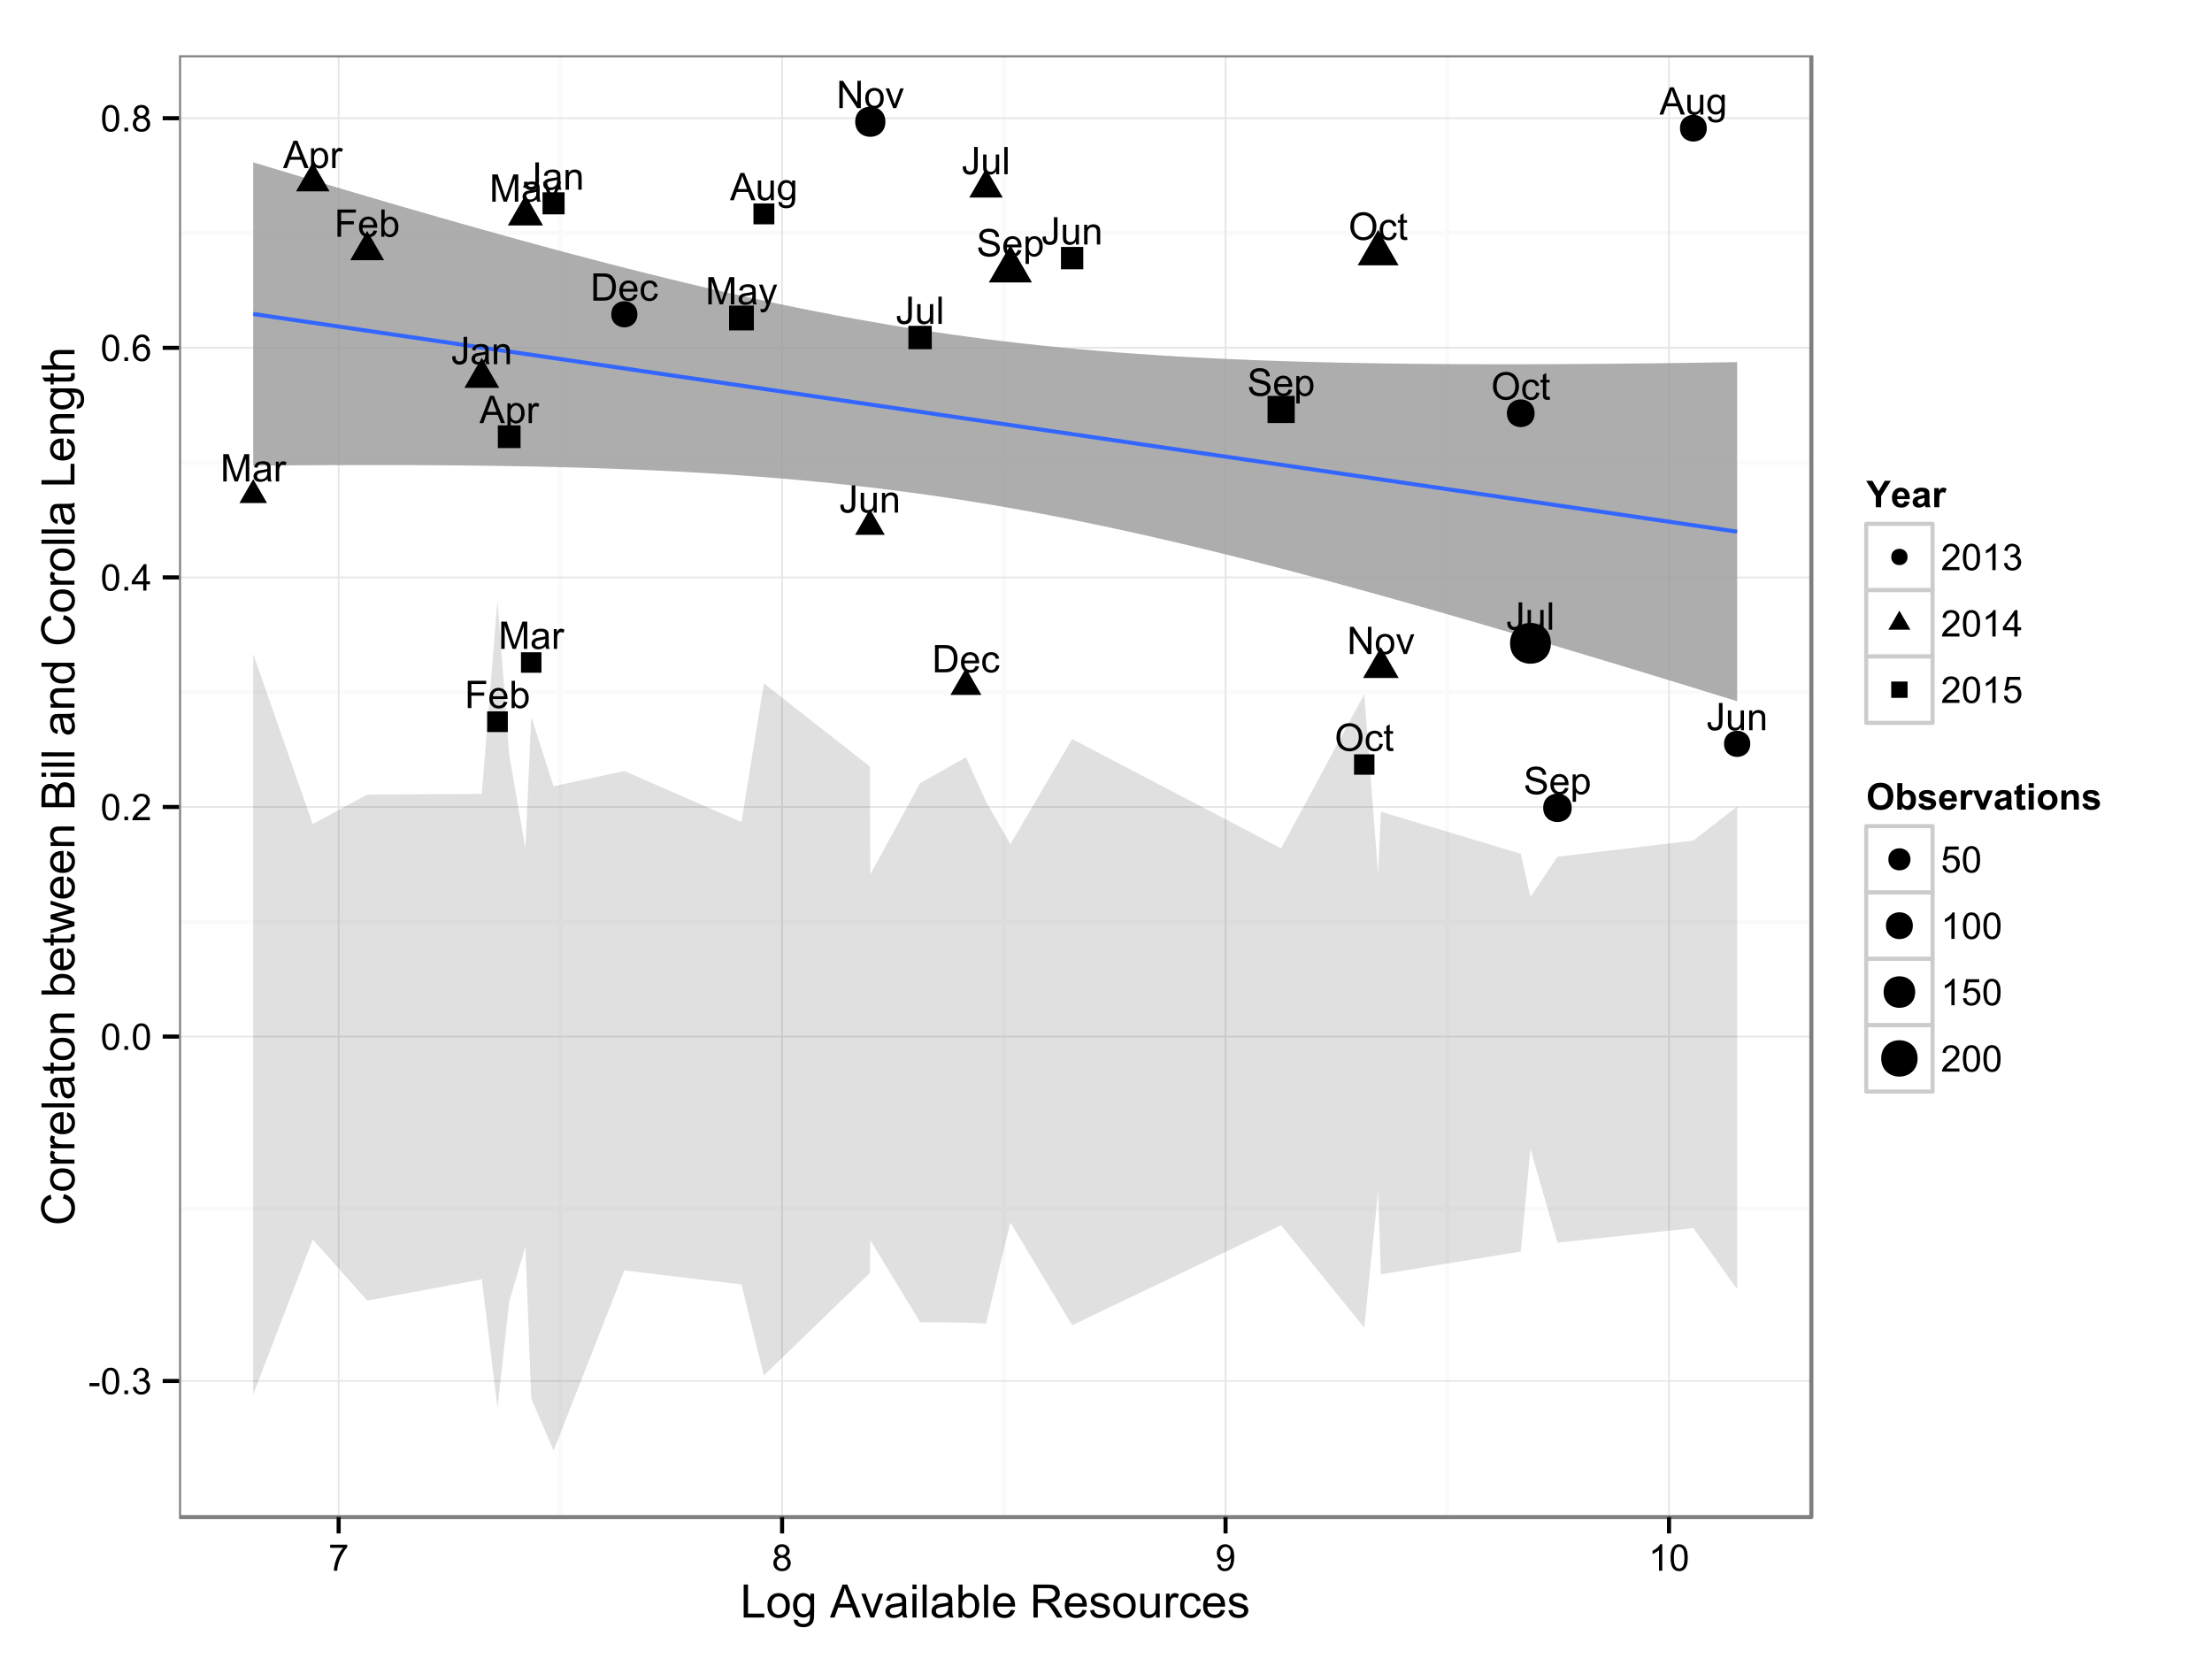 <?xml version="1.0" encoding="UTF-8"?>
<svg xmlns="http://www.w3.org/2000/svg" xmlns:xlink="http://www.w3.org/1999/xlink" width="576pt" height="432pt" viewBox="0 0 576 432" version="1.1">
<defs>
<g>
<symbol overflow="visible" id="glyph0-0">
<path style="stroke:none;" d="M 0.285 -2.016 L 1.133 -2.133 C 1.152 -1.586 1.254 -1.211 1.438 -1.016 C 1.617 -0.812 1.871 -0.715 2.191 -0.719 C 2.426 -0.715 2.629 -0.77 2.801 -0.879 C 2.973 -0.988 3.09 -1.133 3.152 -1.32 C 3.215 -1.5 3.246 -1.797 3.25 -2.211 L 3.25 -7.102 L 4.191 -7.102 L 4.191 -2.262 C 4.188 -1.668 4.117 -1.207 3.973 -0.879 C 3.828 -0.551 3.598 -0.301 3.289 -0.133 C 2.977 0.035 2.613 0.117 2.195 0.121 C 1.566 0.117 1.09 -0.059 0.762 -0.414 C 0.43 -0.77 0.27 -1.305 0.285 -2.016 Z M 0.285 -2.016 "/>
</symbol>
<symbol overflow="visible" id="glyph0-1">
<path style="stroke:none;" d="M 4.012 -0.633 C 3.688 -0.359 3.375 -0.164 3.078 -0.051 C 2.773 0.062 2.453 0.117 2.117 0.117 C 1.547 0.117 1.113 -0.02 0.812 -0.297 C 0.508 -0.57 0.355 -0.922 0.359 -1.355 C 0.355 -1.605 0.414 -1.836 0.531 -2.047 C 0.645 -2.25 0.793 -2.418 0.98 -2.547 C 1.16 -2.672 1.371 -2.766 1.609 -2.832 C 1.777 -2.875 2.035 -2.922 2.383 -2.965 C 3.086 -3.047 3.605 -3.145 3.938 -3.266 C 3.938 -3.383 3.938 -3.461 3.941 -3.492 C 3.938 -3.848 3.855 -4.098 3.695 -4.242 C 3.473 -4.438 3.141 -4.535 2.703 -4.539 C 2.289 -4.535 1.988 -4.465 1.793 -4.324 C 1.598 -4.18 1.453 -3.926 1.359 -3.562 L 0.508 -3.676 C 0.582 -4.035 0.711 -4.332 0.891 -4.559 C 1.066 -4.785 1.32 -4.957 1.66 -5.078 C 1.992 -5.199 2.383 -5.262 2.828 -5.262 C 3.266 -5.262 3.621 -5.207 3.898 -5.105 C 4.172 -4.996 4.375 -4.867 4.504 -4.715 C 4.633 -4.555 4.723 -4.355 4.777 -4.121 C 4.801 -3.969 4.816 -3.703 4.82 -3.32 L 4.82 -2.156 C 4.816 -1.344 4.836 -0.828 4.875 -0.617 C 4.91 -0.398 4.984 -0.195 5.098 0 L 4.184 0 C 4.094 -0.18 4.035 -0.391 4.012 -0.633 Z M 3.938 -2.582 C 3.621 -2.449 3.145 -2.34 2.516 -2.254 C 2.152 -2.199 1.898 -2.141 1.754 -2.078 C 1.602 -2.012 1.488 -1.918 1.41 -1.793 C 1.328 -1.668 1.289 -1.527 1.289 -1.379 C 1.289 -1.145 1.375 -0.953 1.551 -0.797 C 1.727 -0.641 1.984 -0.562 2.324 -0.566 C 2.656 -0.562 2.953 -0.637 3.219 -0.785 C 3.477 -0.934 3.672 -1.133 3.797 -1.391 C 3.891 -1.586 3.938 -1.879 3.938 -2.262 Z M 3.938 -2.582 "/>
</symbol>
<symbol overflow="visible" id="glyph0-2">
<path style="stroke:none;" d="M 0.652 0 L 0.652 -5.145 L 1.438 -5.145 L 1.438 -4.414 C 1.812 -4.977 2.359 -5.262 3.074 -5.262 C 3.383 -5.262 3.668 -5.203 3.93 -5.094 C 4.188 -4.977 4.383 -4.832 4.512 -4.652 C 4.641 -4.473 4.73 -4.258 4.785 -4.012 C 4.816 -3.848 4.832 -3.566 4.836 -3.164 L 4.836 0 L 3.961 0 L 3.961 -3.129 C 3.961 -3.484 3.926 -3.75 3.859 -3.926 C 3.789 -4.102 3.668 -4.242 3.5 -4.348 C 3.324 -4.449 3.121 -4.5 2.891 -4.504 C 2.516 -4.5 2.195 -4.383 1.93 -4.148 C 1.656 -3.914 1.523 -3.465 1.527 -2.809 L 1.527 0 Z M 0.652 0 "/>
</symbol>
<symbol overflow="visible" id="glyph0-3">
<path style="stroke:none;" d="M 0.48 -3.457 C 0.48 -4.637 0.797 -5.559 1.43 -6.227 C 2.062 -6.891 2.879 -7.223 3.879 -7.227 C 4.535 -7.223 5.125 -7.066 5.652 -6.758 C 6.176 -6.441 6.578 -6.004 6.855 -5.445 C 7.129 -4.883 7.266 -4.25 7.27 -3.543 C 7.266 -2.82 7.121 -2.176 6.832 -1.605 C 6.543 -1.035 6.129 -0.605 5.598 -0.316 C 5.062 -0.027 4.488 0.117 3.875 0.121 C 3.203 0.117 2.605 -0.043 2.082 -0.363 C 1.551 -0.684 1.152 -1.121 0.887 -1.684 C 0.613 -2.238 0.48 -2.832 0.48 -3.457 Z M 1.449 -3.445 C 1.445 -2.586 1.676 -1.91 2.137 -1.422 C 2.594 -0.926 3.172 -0.68 3.871 -0.684 C 4.574 -0.68 5.156 -0.93 5.613 -1.43 C 6.07 -1.926 6.297 -2.629 6.301 -3.547 C 6.297 -4.121 6.199 -4.625 6.008 -5.059 C 5.809 -5.488 5.523 -5.824 5.148 -6.062 C 4.77 -6.297 4.348 -6.414 3.887 -6.418 C 3.215 -6.414 2.645 -6.188 2.168 -5.73 C 1.688 -5.273 1.445 -4.512 1.449 -3.445 Z M 1.449 -3.445 "/>
</symbol>
<symbol overflow="visible" id="glyph0-4">
<path style="stroke:none;" d="M 4.012 -1.883 L 4.867 -1.773 C 4.77 -1.18 4.531 -0.715 4.148 -0.383 C 3.762 -0.047 3.285 0.117 2.727 0.117 C 2.02 0.117 1.453 -0.113 1.027 -0.574 C 0.598 -1.035 0.387 -1.695 0.387 -2.555 C 0.387 -3.109 0.477 -3.594 0.664 -4.012 C 0.844 -4.426 1.125 -4.738 1.504 -4.949 C 1.879 -5.156 2.289 -5.262 2.73 -5.262 C 3.289 -5.262 3.746 -5.117 4.102 -4.836 C 4.457 -4.551 4.684 -4.152 4.785 -3.633 L 3.938 -3.504 C 3.855 -3.848 3.711 -4.105 3.508 -4.281 C 3.301 -4.453 3.055 -4.539 2.766 -4.543 C 2.324 -4.539 1.965 -4.383 1.695 -4.07 C 1.418 -3.754 1.281 -3.258 1.285 -2.578 C 1.281 -1.883 1.414 -1.379 1.68 -1.07 C 1.941 -0.754 2.289 -0.598 2.719 -0.602 C 3.059 -0.598 3.344 -0.703 3.574 -0.914 C 3.801 -1.125 3.945 -1.445 4.012 -1.883 Z M 4.012 -1.883 "/>
</symbol>
<symbol overflow="visible" id="glyph0-5">
<path style="stroke:none;" d="M 2.559 -0.781 L 2.684 -0.008 C 2.438 0.043 2.215 0.062 2.023 0.066 C 1.703 0.062 1.461 0.016 1.289 -0.082 C 1.113 -0.184 0.988 -0.312 0.918 -0.477 C 0.844 -0.637 0.809 -0.98 0.812 -1.508 L 0.812 -4.465 L 0.176 -4.465 L 0.176 -5.145 L 0.812 -5.145 L 0.812 -6.418 L 1.68 -6.941 L 1.68 -5.145 L 2.559 -5.145 L 2.559 -4.465 L 1.68 -4.465 L 1.68 -1.457 C 1.676 -1.207 1.691 -1.047 1.727 -0.977 C 1.754 -0.902 1.805 -0.848 1.875 -0.809 C 1.945 -0.766 2.043 -0.742 2.176 -0.746 C 2.27 -0.742 2.398 -0.754 2.559 -0.781 Z M 2.559 -0.781 "/>
</symbol>
<symbol overflow="visible" id="glyph0-6">
<path style="stroke:none;" d="M 0.754 0 L 0.754 -7.102 L 1.719 -7.102 L 5.449 -1.527 L 5.449 -7.102 L 6.352 -7.102 L 6.352 0 L 5.387 0 L 1.656 -5.582 L 1.656 0 Z M 0.754 0 "/>
</symbol>
<symbol overflow="visible" id="glyph0-7">
<path style="stroke:none;" d="M 0.328 -2.574 C 0.328 -3.52 0.594 -4.227 1.125 -4.688 C 1.566 -5.07 2.105 -5.262 2.742 -5.262 C 3.449 -5.262 4.027 -5.027 4.477 -4.566 C 4.922 -4.098 5.145 -3.457 5.148 -2.645 C 5.145 -1.98 5.047 -1.461 4.852 -1.082 C 4.652 -0.699 4.363 -0.402 3.984 -0.195 C 3.602 0.016 3.188 0.117 2.742 0.117 C 2.02 0.117 1.434 -0.113 0.992 -0.574 C 0.547 -1.035 0.328 -1.699 0.328 -2.574 Z M 1.227 -2.574 C 1.223 -1.91 1.367 -1.418 1.656 -1.094 C 1.941 -0.762 2.305 -0.598 2.742 -0.602 C 3.172 -0.598 3.531 -0.762 3.82 -1.094 C 4.109 -1.422 4.254 -1.926 4.254 -2.602 C 4.254 -3.234 4.109 -3.715 3.82 -4.047 C 3.531 -4.371 3.172 -4.535 2.742 -4.539 C 2.305 -4.535 1.941 -4.371 1.656 -4.051 C 1.367 -3.723 1.223 -3.23 1.227 -2.574 Z M 1.227 -2.574 "/>
</symbol>
<symbol overflow="visible" id="glyph0-8">
<path style="stroke:none;" d="M 2.082 0 L 0.125 -5.145 L 1.047 -5.145 L 2.152 -2.062 C 2.27 -1.73 2.379 -1.383 2.48 -1.027 C 2.555 -1.293 2.664 -1.621 2.805 -2.004 L 3.949 -5.145 L 4.844 -5.145 L 2.898 0 Z M 2.082 0 "/>
</symbol>
<symbol overflow="visible" id="glyph0-9">
<path style="stroke:none;" d="M 0.766 0 L 0.766 -7.102 L 3.211 -7.102 C 3.762 -7.102 4.184 -7.066 4.477 -7 C 4.883 -6.902 5.23 -6.734 5.52 -6.492 C 5.891 -6.172 6.168 -5.766 6.355 -5.277 C 6.539 -4.781 6.633 -4.219 6.637 -3.59 C 6.633 -3.047 6.57 -2.57 6.445 -2.156 C 6.32 -1.738 6.156 -1.391 5.961 -1.121 C 5.762 -0.844 5.547 -0.629 5.316 -0.477 C 5.078 -0.316 4.797 -0.199 4.469 -0.121 C 4.137 -0.039 3.758 0 3.328 0 Z M 1.707 -0.84 L 3.223 -0.84 C 3.691 -0.836 4.059 -0.879 4.324 -0.969 C 4.59 -1.055 4.801 -1.18 4.961 -1.336 C 5.18 -1.559 5.352 -1.855 5.48 -2.234 C 5.602 -2.609 5.664 -3.066 5.668 -3.605 C 5.664 -4.344 5.543 -4.914 5.301 -5.316 C 5.055 -5.711 4.758 -5.98 4.414 -6.117 C 4.156 -6.215 3.754 -6.262 3.199 -6.266 L 1.707 -6.266 Z M 1.707 -0.84 "/>
</symbol>
<symbol overflow="visible" id="glyph0-10">
<path style="stroke:none;" d="M 4.176 -1.656 L 5.078 -1.547 C 4.934 -1.016 4.668 -0.605 4.285 -0.316 C 3.898 -0.027 3.41 0.117 2.816 0.117 C 2.062 0.117 1.465 -0.113 1.023 -0.578 C 0.582 -1.039 0.363 -1.688 0.363 -2.527 C 0.363 -3.391 0.586 -4.062 1.031 -4.543 C 1.477 -5.02 2.055 -5.262 2.766 -5.262 C 3.453 -5.262 4.012 -5.027 4.449 -4.559 C 4.883 -4.09 5.102 -3.43 5.105 -2.582 C 5.102 -2.527 5.102 -2.449 5.102 -2.348 L 1.266 -2.348 C 1.297 -1.781 1.453 -1.348 1.742 -1.051 C 2.027 -0.746 2.387 -0.598 2.82 -0.602 C 3.137 -0.598 3.41 -0.68 3.637 -0.852 C 3.859 -1.016 4.039 -1.285 4.176 -1.656 Z M 1.312 -3.066 L 4.184 -3.066 C 4.145 -3.496 4.035 -3.82 3.855 -4.039 C 3.578 -4.371 3.219 -4.539 2.777 -4.543 C 2.375 -4.539 2.035 -4.406 1.766 -4.141 C 1.488 -3.871 1.34 -3.512 1.312 -3.066 Z M 1.312 -3.066 "/>
</symbol>
<symbol overflow="visible" id="glyph0-11">
<path style="stroke:none;" d="M 0.812 0 L 0.812 -7.102 L 5.605 -7.102 L 5.605 -6.266 L 1.754 -6.266 L 1.754 -4.062 L 5.086 -4.062 L 5.086 -3.227 L 1.754 -3.227 L 1.754 0 Z M 0.812 0 "/>
</symbol>
<symbol overflow="visible" id="glyph0-12">
<path style="stroke:none;" d="M 1.457 0 L 0.648 0 L 0.648 -7.102 L 1.52 -7.102 L 1.52 -4.566 C 1.887 -5.027 2.359 -5.262 2.93 -5.262 C 3.246 -5.262 3.543 -5.195 3.828 -5.07 C 4.109 -4.938 4.344 -4.758 4.527 -4.531 C 4.707 -4.297 4.848 -4.02 4.953 -3.695 C 5.055 -3.367 5.109 -3.02 5.109 -2.648 C 5.109 -1.766 4.891 -1.082 4.457 -0.605 C 4.02 -0.121 3.496 0.117 2.887 0.117 C 2.277 0.117 1.801 -0.137 1.457 -0.645 Z M 1.449 -2.609 C 1.445 -1.992 1.531 -1.547 1.699 -1.273 C 1.973 -0.82 2.344 -0.598 2.816 -0.602 C 3.195 -0.598 3.523 -0.762 3.801 -1.098 C 4.078 -1.426 4.219 -1.922 4.219 -2.578 C 4.219 -3.25 4.086 -3.742 3.82 -4.062 C 3.555 -4.379 3.23 -4.539 2.852 -4.543 C 2.469 -4.539 2.141 -4.375 1.863 -4.047 C 1.586 -3.715 1.445 -3.234 1.449 -2.609 Z M 1.449 -2.609 "/>
</symbol>
<symbol overflow="visible" id="glyph0-13">
<path style="stroke:none;" d="M 0.738 0 L 0.738 -7.102 L 2.152 -7.102 L 3.832 -2.074 C 3.984 -1.605 4.098 -1.254 4.172 -1.023 C 4.25 -1.277 4.375 -1.656 4.551 -2.16 L 6.25 -7.102 L 7.512 -7.102 L 7.512 0 L 6.609 0 L 6.609 -5.945 L 4.543 0 L 3.695 0 L 1.641 -6.047 L 1.641 0 Z M 0.738 0 "/>
</symbol>
<symbol overflow="visible" id="glyph0-14">
<path style="stroke:none;" d="M 0.645 0 L 0.645 -5.145 L 1.43 -5.145 L 1.43 -4.363 C 1.629 -4.727 1.812 -4.969 1.984 -5.086 C 2.152 -5.203 2.34 -5.262 2.543 -5.262 C 2.836 -5.262 3.133 -5.168 3.441 -4.98 L 3.141 -4.172 C 2.926 -4.297 2.711 -4.359 2.5 -4.359 C 2.309 -4.359 2.137 -4.301 1.984 -4.188 C 1.832 -4.07 1.723 -3.91 1.66 -3.711 C 1.559 -3.398 1.512 -3.062 1.516 -2.695 L 1.516 0 Z M 0.645 0 "/>
</symbol>
<symbol overflow="visible" id="glyph0-15">
<path style="stroke:none;" d="M -0.016 0 L 2.711 -7.102 L 3.727 -7.102 L 6.633 0 L 5.562 0 L 4.734 -2.152 L 1.762 -2.152 L 0.984 0 Z M 2.035 -2.918 L 4.441 -2.918 L 3.699 -4.883 C 3.473 -5.477 3.309 -5.969 3.199 -6.355 C 3.105 -5.898 2.977 -5.445 2.816 -5 Z M 2.035 -2.918 "/>
</symbol>
<symbol overflow="visible" id="glyph0-16">
<path style="stroke:none;" d="M 0.652 1.973 L 0.652 -5.145 L 1.449 -5.145 L 1.449 -4.477 C 1.633 -4.734 1.844 -4.93 2.082 -5.062 C 2.316 -5.195 2.605 -5.262 2.941 -5.262 C 3.379 -5.262 3.766 -5.148 4.102 -4.922 C 4.438 -4.695 4.691 -4.375 4.863 -3.965 C 5.035 -3.551 5.121 -3.098 5.121 -2.609 C 5.121 -2.078 5.023 -1.605 4.836 -1.188 C 4.645 -0.766 4.371 -0.441 4.012 -0.219 C 3.648 0.008 3.27 0.117 2.879 0.117 C 2.582 0.117 2.32 0.059 2.094 -0.066 C 1.859 -0.184 1.672 -0.34 1.527 -0.531 L 1.527 1.973 Z M 1.445 -2.543 C 1.441 -1.879 1.574 -1.387 1.844 -1.074 C 2.109 -0.754 2.434 -0.598 2.82 -0.602 C 3.203 -0.598 3.535 -0.762 3.816 -1.094 C 4.09 -1.418 4.23 -1.926 4.23 -2.617 C 4.23 -3.27 4.094 -3.758 3.824 -4.086 C 3.555 -4.41 3.234 -4.574 2.859 -4.578 C 2.484 -4.574 2.152 -4.402 1.871 -4.055 C 1.582 -3.707 1.441 -3.203 1.445 -2.543 Z M 1.445 -2.543 "/>
</symbol>
<symbol overflow="visible" id="glyph0-17">
<path style="stroke:none;" d="M 0.613 1.98 L 0.52 1.164 C 0.707 1.211 0.871 1.234 1.016 1.238 C 1.207 1.234 1.363 1.203 1.48 1.141 C 1.594 1.074 1.691 0.984 1.77 0.871 C 1.824 0.781 1.91 0.566 2.035 0.223 C 2.047 0.172 2.074 0.098 2.113 0.008 L 0.16 -5.145 L 1.102 -5.145 L 2.172 -2.164 C 2.309 -1.781 2.434 -1.387 2.543 -0.973 C 2.645 -1.371 2.762 -1.762 2.902 -2.145 L 4 -5.145 L 4.875 -5.145 L 2.918 0.086 C 2.707 0.648 2.543 1.039 2.426 1.254 C 2.27 1.543 2.09 1.754 1.895 1.887 C 1.691 2.02 1.453 2.086 1.176 2.09 C 1.008 2.086 0.82 2.051 0.613 1.98 Z M 0.613 1.98 "/>
</symbol>
<symbol overflow="visible" id="glyph0-18">
<path style="stroke:none;" d="M 4.027 0 L 4.027 -0.754 C 3.621 -0.172 3.078 0.117 2.395 0.117 C 2.086 0.117 1.801 0.059 1.543 -0.059 C 1.277 -0.176 1.082 -0.32 0.957 -0.496 C 0.824 -0.672 0.734 -0.887 0.688 -1.145 C 0.648 -1.309 0.633 -1.582 0.633 -1.957 L 0.633 -5.145 L 1.508 -5.145 L 1.508 -2.293 C 1.504 -1.832 1.523 -1.527 1.559 -1.371 C 1.613 -1.141 1.727 -0.957 1.906 -0.828 C 2.082 -0.695 2.305 -0.633 2.566 -0.633 C 2.828 -0.633 3.074 -0.699 3.305 -0.832 C 3.531 -0.965 3.691 -1.148 3.789 -1.383 C 3.883 -1.613 3.93 -1.945 3.934 -2.387 L 3.934 -5.145 L 4.805 -5.145 L 4.805 0 Z M 4.027 0 "/>
</symbol>
<symbol overflow="visible" id="glyph0-19">
<path style="stroke:none;" d="M 0.633 0 L 0.633 -7.102 L 1.508 -7.102 L 1.508 0 Z M 0.633 0 "/>
</symbol>
<symbol overflow="visible" id="glyph0-20">
<path style="stroke:none;" d="M 0.492 0.426 L 1.344 0.551 C 1.375 0.812 1.473 1.004 1.637 1.125 C 1.848 1.285 2.145 1.363 2.523 1.367 C 2.926 1.363 3.238 1.285 3.457 1.125 C 3.676 0.961 3.824 0.734 3.906 0.445 C 3.949 0.266 3.969 -0.105 3.969 -0.672 C 3.582 -0.223 3.109 0 2.543 0 C 1.832 0 1.281 -0.254 0.898 -0.766 C 0.508 -1.273 0.316 -1.887 0.32 -2.602 C 0.316 -3.09 0.406 -3.539 0.586 -3.957 C 0.762 -4.371 1.016 -4.695 1.355 -4.922 C 1.691 -5.148 2.09 -5.262 2.547 -5.262 C 3.152 -5.262 3.652 -5.016 4.051 -4.523 L 4.051 -5.145 L 4.855 -5.145 L 4.855 -0.699 C 4.852 0.105 4.77 0.668 4.609 1.004 C 4.441 1.336 4.184 1.602 3.832 1.797 C 3.48 1.988 3.043 2.086 2.527 2.09 C 1.91 2.086 1.418 1.945 1.043 1.672 C 0.664 1.391 0.48 0.977 0.492 0.426 Z M 1.215 -2.664 C 1.211 -1.988 1.348 -1.496 1.617 -1.188 C 1.883 -0.875 2.219 -0.719 2.625 -0.723 C 3.023 -0.719 3.359 -0.875 3.633 -1.184 C 3.902 -1.492 4.035 -1.977 4.039 -2.637 C 4.035 -3.262 3.898 -3.734 3.621 -4.059 C 3.34 -4.375 3 -4.535 2.609 -4.539 C 2.219 -4.535 1.891 -4.379 1.621 -4.066 C 1.348 -3.75 1.211 -3.281 1.215 -2.664 Z M 1.215 -2.664 "/>
</symbol>
<symbol overflow="visible" id="glyph0-21">
<path style="stroke:none;" d="M 0.445 -2.281 L 1.332 -2.359 C 1.371 -2.004 1.469 -1.711 1.625 -1.484 C 1.773 -1.254 2.012 -1.07 2.34 -0.934 C 2.66 -0.789 3.023 -0.719 3.43 -0.723 C 3.785 -0.719 4.102 -0.773 4.379 -0.883 C 4.652 -0.988 4.859 -1.133 4.992 -1.32 C 5.125 -1.5 5.191 -1.703 5.191 -1.93 C 5.191 -2.148 5.125 -2.344 4.996 -2.512 C 4.867 -2.676 4.656 -2.816 4.359 -2.93 C 4.168 -3.004 3.746 -3.117 3.094 -3.277 C 2.441 -3.43 1.984 -3.578 1.723 -3.719 C 1.383 -3.895 1.129 -4.117 0.965 -4.383 C 0.797 -4.645 0.715 -4.938 0.719 -5.266 C 0.715 -5.621 0.816 -5.957 1.023 -6.27 C 1.223 -6.582 1.52 -6.816 1.914 -6.98 C 2.301 -7.137 2.734 -7.219 3.215 -7.223 C 3.742 -7.219 4.207 -7.133 4.609 -6.969 C 5.008 -6.797 5.316 -6.547 5.535 -6.219 C 5.75 -5.887 5.867 -5.516 5.887 -5.102 L 4.984 -5.035 C 4.934 -5.48 4.77 -5.82 4.492 -6.051 C 4.211 -6.277 3.797 -6.391 3.254 -6.395 C 2.684 -6.391 2.27 -6.289 2.012 -6.082 C 1.746 -5.871 1.617 -5.617 1.621 -5.328 C 1.617 -5.07 1.711 -4.863 1.898 -4.699 C 2.078 -4.535 2.551 -4.363 3.316 -4.191 C 4.078 -4.016 4.602 -3.867 4.887 -3.738 C 5.301 -3.547 5.605 -3.305 5.801 -3.016 C 5.996 -2.723 6.094 -2.387 6.098 -2.004 C 6.094 -1.625 5.984 -1.27 5.773 -0.938 C 5.555 -0.602 5.246 -0.34 4.84 -0.156 C 4.434 0.027 3.977 0.117 3.473 0.121 C 2.828 0.117 2.289 0.027 1.855 -0.16 C 1.422 -0.344 1.082 -0.625 0.836 -1.004 C 0.586 -1.379 0.457 -1.805 0.445 -2.281 Z M 0.445 -2.281 "/>
</symbol>
<symbol overflow="visible" id="glyph1-0">
<path style="stroke:none;" d="M 0.305 -2.062 L 0.305 -2.91 L 2.898 -2.91 L 2.898 -2.062 Z M 0.305 -2.062 "/>
</symbol>
<symbol overflow="visible" id="glyph1-1">
<path style="stroke:none;" d="M 0.398 -3.391 C 0.398 -4.199 0.48 -4.852 0.648 -5.352 C 0.812 -5.844 1.062 -6.227 1.395 -6.496 C 1.723 -6.762 2.137 -6.895 2.641 -6.898 C 3.004 -6.895 3.328 -6.82 3.609 -6.676 C 3.887 -6.523 4.113 -6.312 4.297 -6.035 C 4.477 -5.754 4.621 -5.41 4.723 -5.012 C 4.824 -4.605 4.875 -4.066 4.879 -3.391 C 4.875 -2.582 4.793 -1.93 4.629 -1.438 C 4.465 -0.938 4.215 -0.555 3.887 -0.289 C 3.555 -0.016 3.141 0.117 2.641 0.117 C 1.973 0.117 1.453 -0.117 1.078 -0.594 C 0.625 -1.164 0.398 -2.098 0.398 -3.391 Z M 1.266 -3.391 C 1.266 -2.258 1.395 -1.508 1.66 -1.137 C 1.922 -0.762 2.25 -0.574 2.641 -0.578 C 3.023 -0.574 3.348 -0.762 3.613 -1.141 C 3.875 -1.512 4.008 -2.262 4.012 -3.391 C 4.008 -4.52 3.875 -5.27 3.613 -5.645 C 3.348 -6.012 3.02 -6.199 2.629 -6.203 C 2.238 -6.199 1.93 -6.035 1.703 -5.711 C 1.41 -5.289 1.266 -4.516 1.266 -3.391 Z M 1.266 -3.391 "/>
</symbol>
<symbol overflow="visible" id="glyph1-2">
<path style="stroke:none;" d="M 0.871 0 L 0.871 -0.961 L 1.832 -0.961 L 1.832 0 Z M 0.871 0 "/>
</symbol>
<symbol overflow="visible" id="glyph1-3">
<path style="stroke:none;" d="M 0.402 -1.812 L 1.246 -1.926 C 1.34 -1.445 1.504 -1.102 1.738 -0.895 C 1.969 -0.68 2.254 -0.574 2.594 -0.578 C 2.988 -0.574 3.324 -0.711 3.598 -0.988 C 3.871 -1.262 4.008 -1.602 4.008 -2.012 C 4.008 -2.395 3.879 -2.715 3.629 -2.969 C 3.371 -3.219 3.051 -3.344 2.664 -3.348 C 2.5 -3.344 2.301 -3.312 2.066 -3.254 L 2.16 -3.992 C 2.215 -3.984 2.262 -3.984 2.297 -3.984 C 2.656 -3.984 2.977 -4.078 3.266 -4.266 C 3.551 -4.453 3.695 -4.742 3.699 -5.133 C 3.695 -5.441 3.59 -5.695 3.383 -5.902 C 3.172 -6.102 2.902 -6.203 2.574 -6.207 C 2.242 -6.203 1.969 -6.102 1.754 -5.895 C 1.531 -5.688 1.391 -5.379 1.332 -4.969 L 0.488 -5.117 C 0.586 -5.68 0.82 -6.121 1.188 -6.434 C 1.551 -6.742 2.008 -6.895 2.555 -6.898 C 2.93 -6.895 3.273 -6.816 3.59 -6.656 C 3.902 -6.496 4.145 -6.277 4.312 -6 C 4.48 -5.719 4.562 -5.422 4.566 -5.113 C 4.562 -4.812 4.484 -4.543 4.324 -4.301 C 4.164 -4.059 3.926 -3.863 3.617 -3.723 C 4.02 -3.625 4.336 -3.43 4.562 -3.137 C 4.785 -2.84 4.898 -2.473 4.902 -2.031 C 4.898 -1.426 4.68 -0.918 4.246 -0.504 C 3.805 -0.09 3.25 0.117 2.586 0.121 C 1.98 0.117 1.48 -0.059 1.086 -0.418 C 0.684 -0.773 0.457 -1.238 0.402 -1.812 Z M 0.402 -1.812 "/>
</symbol>
<symbol overflow="visible" id="glyph1-4">
<path style="stroke:none;" d="M 4.832 -0.812 L 4.832 0 L 0.289 0 C 0.281 -0.203 0.316 -0.398 0.391 -0.586 C 0.504 -0.895 0.688 -1.199 0.945 -1.5 C 1.195 -1.797 1.562 -2.141 2.047 -2.539 C 2.789 -3.148 3.297 -3.637 3.562 -3.996 C 3.824 -4.352 3.953 -4.688 3.957 -5.012 C 3.953 -5.34 3.836 -5.621 3.598 -5.855 C 3.355 -6.082 3.043 -6.199 2.664 -6.203 C 2.254 -6.199 1.93 -6.078 1.688 -5.836 C 1.441 -5.59 1.316 -5.25 1.316 -4.824 L 0.449 -4.914 C 0.508 -5.559 0.73 -6.051 1.121 -6.391 C 1.504 -6.727 2.023 -6.895 2.68 -6.898 C 3.336 -6.895 3.859 -6.715 4.246 -6.352 C 4.629 -5.984 4.82 -5.531 4.824 -4.992 C 4.82 -4.715 4.766 -4.441 4.652 -4.18 C 4.539 -3.91 4.352 -3.633 4.094 -3.34 C 3.832 -3.047 3.398 -2.645 2.793 -2.133 C 2.285 -1.707 1.961 -1.418 1.816 -1.266 C 1.672 -1.113 1.551 -0.961 1.461 -0.812 Z M 4.832 -0.812 "/>
</symbol>
<symbol overflow="visible" id="glyph1-5">
<path style="stroke:none;" d="M 3.102 0 L 3.102 -1.645 L 0.121 -1.645 L 0.121 -2.418 L 3.258 -6.871 L 3.945 -6.871 L 3.945 -2.418 L 4.875 -2.418 L 4.875 -1.645 L 3.945 -1.645 L 3.945 0 Z M 3.102 -2.418 L 3.102 -5.516 L 0.953 -2.418 Z M 3.102 -2.418 "/>
</symbol>
<symbol overflow="visible" id="glyph1-6">
<path style="stroke:none;" d="M 4.777 -5.188 L 3.938 -5.125 C 3.859 -5.453 3.75 -5.691 3.617 -5.844 C 3.387 -6.082 3.105 -6.203 2.773 -6.207 C 2.5 -6.203 2.266 -6.129 2.066 -5.98 C 1.797 -5.785 1.586 -5.504 1.438 -5.133 C 1.281 -4.758 1.203 -4.227 1.199 -3.543 C 1.398 -3.852 1.648 -4.082 1.945 -4.23 C 2.238 -4.379 2.543 -4.453 2.867 -4.457 C 3.426 -4.453 3.906 -4.246 4.305 -3.836 C 4.699 -3.418 4.898 -2.883 4.898 -2.23 C 4.898 -1.797 4.805 -1.395 4.617 -1.027 C 4.43 -0.652 4.172 -0.371 3.852 -0.176 C 3.523 0.02 3.156 0.117 2.746 0.117 C 2.039 0.117 1.465 -0.141 1.023 -0.656 C 0.578 -1.172 0.355 -2.023 0.359 -3.215 C 0.355 -4.539 0.602 -5.504 1.098 -6.113 C 1.52 -6.633 2.098 -6.895 2.828 -6.898 C 3.363 -6.895 3.805 -6.746 4.152 -6.445 C 4.496 -6.141 4.703 -5.719 4.777 -5.188 Z M 1.332 -2.227 C 1.328 -1.934 1.391 -1.652 1.516 -1.391 C 1.637 -1.121 1.809 -0.922 2.035 -0.785 C 2.254 -0.645 2.488 -0.574 2.734 -0.578 C 3.086 -0.574 3.391 -0.719 3.648 -1.008 C 3.902 -1.293 4.031 -1.684 4.035 -2.18 C 4.031 -2.652 3.906 -3.023 3.656 -3.301 C 3.402 -3.57 3.082 -3.707 2.699 -3.711 C 2.316 -3.707 1.992 -3.57 1.73 -3.301 C 1.461 -3.023 1.328 -2.668 1.332 -2.227 Z M 1.332 -2.227 "/>
</symbol>
<symbol overflow="visible" id="glyph1-7">
<path style="stroke:none;" d="M 1.695 -3.727 C 1.344 -3.852 1.086 -4.031 0.918 -4.273 C 0.746 -4.508 0.66 -4.793 0.664 -5.129 C 0.66 -5.625 0.84 -6.047 1.203 -6.387 C 1.559 -6.727 2.039 -6.895 2.641 -6.898 C 3.238 -6.895 3.719 -6.723 4.086 -6.375 C 4.449 -6.027 4.633 -5.602 4.637 -5.105 C 4.633 -4.781 4.551 -4.504 4.383 -4.27 C 4.215 -4.031 3.961 -3.852 3.625 -3.727 C 4.043 -3.586 4.363 -3.363 4.586 -3.059 C 4.805 -2.754 4.914 -2.387 4.918 -1.965 C 4.914 -1.371 4.707 -0.879 4.293 -0.48 C 3.875 -0.082 3.328 0.117 2.652 0.117 C 1.973 0.117 1.426 -0.082 1.012 -0.484 C 0.594 -0.883 0.387 -1.383 0.391 -1.988 C 0.387 -2.43 0.5 -2.805 0.73 -3.109 C 0.953 -3.41 1.273 -3.617 1.695 -3.727 Z M 1.527 -5.156 C 1.523 -4.828 1.629 -4.562 1.84 -4.359 C 2.051 -4.152 2.32 -4.047 2.656 -4.051 C 2.977 -4.047 3.246 -4.148 3.457 -4.355 C 3.664 -4.559 3.766 -4.812 3.77 -5.109 C 3.766 -5.418 3.66 -5.676 3.445 -5.891 C 3.23 -6.098 2.965 -6.203 2.648 -6.207 C 2.324 -6.203 2.055 -6.102 1.844 -5.895 C 1.629 -5.688 1.523 -5.441 1.527 -5.156 Z M 1.258 -1.984 C 1.254 -1.738 1.309 -1.504 1.426 -1.281 C 1.535 -1.055 1.707 -0.883 1.934 -0.762 C 2.16 -0.637 2.402 -0.574 2.664 -0.578 C 3.062 -0.574 3.395 -0.703 3.66 -0.965 C 3.922 -1.223 4.055 -1.551 4.055 -1.953 C 4.055 -2.355 3.918 -2.691 3.648 -2.961 C 3.375 -3.223 3.035 -3.355 2.633 -3.359 C 2.234 -3.355 1.906 -3.227 1.648 -2.965 C 1.383 -2.703 1.254 -2.375 1.258 -1.984 Z M 1.258 -1.984 "/>
</symbol>
<symbol overflow="visible" id="glyph1-8">
<path style="stroke:none;" d="M 0.453 -5.973 L 0.453 -6.781 L 4.902 -6.781 L 4.902 -6.125 C 4.461 -5.656 4.027 -5.039 3.602 -4.27 C 3.168 -3.496 2.836 -2.703 2.605 -1.891 C 2.434 -1.312 2.324 -0.684 2.281 0 L 1.414 0 C 1.422 -0.539 1.531 -1.191 1.734 -1.961 C 1.938 -2.723 2.227 -3.461 2.609 -4.176 C 2.984 -4.883 3.391 -5.48 3.82 -5.973 Z M 0.453 -5.973 "/>
</symbol>
<symbol overflow="visible" id="glyph1-9">
<path style="stroke:none;" d="M 0.523 -1.59 L 1.336 -1.664 C 1.402 -1.281 1.531 -1.004 1.727 -0.836 C 1.918 -0.66 2.168 -0.574 2.477 -0.578 C 2.73 -0.574 2.957 -0.633 3.156 -0.754 C 3.348 -0.871 3.508 -1.031 3.637 -1.23 C 3.758 -1.426 3.863 -1.691 3.949 -2.031 C 4.035 -2.367 4.078 -2.711 4.078 -3.066 C 4.078 -3.098 4.074 -3.156 4.074 -3.234 C 3.902 -2.965 3.672 -2.746 3.383 -2.578 C 3.086 -2.41 2.77 -2.324 2.434 -2.328 C 1.859 -2.324 1.379 -2.531 0.988 -2.945 C 0.594 -3.355 0.398 -3.898 0.398 -4.578 C 0.398 -5.273 0.602 -5.836 1.016 -6.262 C 1.422 -6.684 1.938 -6.895 2.559 -6.898 C 3.004 -6.895 3.414 -6.777 3.785 -6.539 C 4.152 -6.297 4.434 -5.953 4.629 -5.512 C 4.82 -5.062 4.914 -4.418 4.918 -3.578 C 4.914 -2.695 4.82 -1.996 4.629 -1.477 C 4.438 -0.957 4.152 -0.559 3.777 -0.289 C 3.398 -0.016 2.957 0.117 2.457 0.117 C 1.914 0.117 1.477 -0.031 1.137 -0.328 C 0.797 -0.625 0.59 -1.043 0.523 -1.59 Z M 3.98 -4.621 C 3.977 -5.102 3.848 -5.484 3.594 -5.773 C 3.332 -6.055 3.023 -6.199 2.664 -6.203 C 2.285 -6.199 1.957 -6.047 1.684 -5.742 C 1.402 -5.434 1.266 -5.035 1.266 -4.551 C 1.266 -4.109 1.395 -3.754 1.66 -3.484 C 1.922 -3.207 2.25 -3.07 2.641 -3.074 C 3.027 -3.07 3.348 -3.207 3.602 -3.484 C 3.852 -3.754 3.977 -4.133 3.98 -4.621 Z M 3.98 -4.621 "/>
</symbol>
<symbol overflow="visible" id="glyph1-10">
<path style="stroke:none;" d="M 3.578 0 L 2.734 0 L 2.734 -5.375 C 2.527 -5.18 2.262 -4.988 1.934 -4.793 C 1.602 -4.598 1.305 -4.453 1.047 -4.359 L 1.047 -5.176 C 1.516 -5.395 1.926 -5.664 2.281 -5.98 C 2.633 -6.293 2.883 -6.598 3.031 -6.898 L 3.578 -6.898 Z M 3.578 0 "/>
</symbol>
<symbol overflow="visible" id="glyph1-11">
<path style="stroke:none;" d="M 0.398 -1.801 L 1.285 -1.875 C 1.348 -1.441 1.5 -1.117 1.742 -0.902 C 1.977 -0.684 2.266 -0.574 2.605 -0.578 C 3.008 -0.574 3.352 -0.727 3.637 -1.035 C 3.914 -1.34 4.055 -1.746 4.059 -2.254 C 4.055 -2.734 3.918 -3.113 3.652 -3.395 C 3.379 -3.668 3.027 -3.809 2.594 -3.812 C 2.316 -3.809 2.07 -3.746 1.855 -3.625 C 1.633 -3.5 1.461 -3.34 1.34 -3.145 L 0.547 -3.25 L 1.215 -6.777 L 4.633 -6.777 L 4.633 -5.973 L 1.891 -5.973 L 1.52 -4.125 C 1.926 -4.41 2.359 -4.551 2.816 -4.555 C 3.414 -4.551 3.922 -4.344 4.336 -3.93 C 4.746 -3.512 4.949 -2.977 4.953 -2.328 C 4.949 -1.703 4.77 -1.168 4.41 -0.719 C 3.969 -0.16 3.367 0.117 2.605 0.117 C 1.977 0.117 1.465 -0.055 1.074 -0.406 C 0.676 -0.754 0.453 -1.219 0.398 -1.801 Z M 0.398 -1.801 "/>
</symbol>
<symbol overflow="visible" id="glyph2-0">
<path style="stroke:none;" d="M 0.879 0 L 0.879 -8.59 L 2.016 -8.59 L 2.016 -1.016 L 6.246 -1.016 L 6.246 0 Z M 0.879 0 "/>
</symbol>
<symbol overflow="visible" id="glyph2-1">
<path style="stroke:none;" d="M 0.398 -3.109 C 0.398 -4.262 0.719 -5.117 1.359 -5.672 C 1.895 -6.133 2.547 -6.363 3.316 -6.363 C 4.172 -6.363 4.871 -6.082 5.414 -5.52 C 5.953 -4.957 6.223 -4.184 6.227 -3.199 C 6.223 -2.398 6.102 -1.766 5.867 -1.309 C 5.625 -0.848 5.277 -0.492 4.82 -0.238 C 4.359 0.016 3.859 0.141 3.316 0.141 C 2.441 0.141 1.734 -0.137 1.203 -0.695 C 0.664 -1.254 0.398 -2.059 0.398 -3.109 Z M 1.484 -3.109 C 1.48 -2.309 1.656 -1.711 2.004 -1.32 C 2.348 -0.922 2.785 -0.727 3.316 -0.727 C 3.84 -0.727 4.273 -0.926 4.621 -1.324 C 4.969 -1.723 5.145 -2.328 5.145 -3.148 C 5.145 -3.914 4.969 -4.496 4.617 -4.895 C 4.266 -5.289 3.832 -5.488 3.316 -5.492 C 2.785 -5.488 2.348 -5.293 2.004 -4.898 C 1.656 -4.5 1.48 -3.902 1.484 -3.109 Z M 1.484 -3.109 "/>
</symbol>
<symbol overflow="visible" id="glyph2-2">
<path style="stroke:none;" d="M 0.598 0.516 L 1.625 0.668 C 1.664 0.98 1.785 1.211 1.98 1.359 C 2.242 1.555 2.598 1.652 3.055 1.652 C 3.539 1.652 3.918 1.555 4.184 1.359 C 4.449 1.164 4.629 0.891 4.723 0.539 C 4.777 0.324 4.801 -0.125 4.797 -0.812 C 4.336 -0.27 3.762 0 3.078 0 C 2.219 0 1.559 -0.309 1.09 -0.926 C 0.621 -1.543 0.387 -2.281 0.387 -3.148 C 0.387 -3.738 0.492 -4.285 0.707 -4.789 C 0.922 -5.289 1.234 -5.68 1.645 -5.953 C 2.051 -6.227 2.531 -6.363 3.082 -6.363 C 3.816 -6.363 4.422 -6.066 4.898 -5.473 L 4.898 -6.223 L 5.871 -6.223 L 5.871 -0.844 C 5.871 0.125 5.77 0.809 5.574 1.215 C 5.375 1.613 5.062 1.934 4.637 2.172 C 4.207 2.402 3.684 2.52 3.059 2.523 C 2.316 2.52 1.715 2.352 1.258 2.023 C 0.801 1.688 0.582 1.188 0.598 0.516 Z M 1.469 -3.223 C 1.465 -2.406 1.629 -1.809 1.957 -1.438 C 2.281 -1.059 2.688 -0.871 3.176 -0.875 C 3.66 -0.871 4.066 -1.059 4.395 -1.434 C 4.723 -1.805 4.887 -2.391 4.887 -3.188 C 4.887 -3.945 4.715 -4.52 4.379 -4.91 C 4.039 -5.297 3.633 -5.488 3.156 -5.492 C 2.684 -5.488 2.285 -5.297 1.961 -4.918 C 1.629 -4.535 1.465 -3.973 1.469 -3.223 Z M 1.469 -3.223 "/>
</symbol>
<symbol overflow="visible" id="glyph2-3">
<path style="stroke:none;" d=""/>
</symbol>
<symbol overflow="visible" id="glyph2-4">
<path style="stroke:none;" d="M -0.016 0 L 3.281 -8.59 L 4.508 -8.59 L 8.023 0 L 6.727 0 L 5.727 -2.602 L 2.133 -2.602 L 1.188 0 Z M 2.461 -3.527 L 5.375 -3.527 L 4.477 -5.906 C 4.203 -6.629 4 -7.223 3.867 -7.688 C 3.758 -7.133 3.602 -6.586 3.406 -6.047 Z M 2.461 -3.527 "/>
</symbol>
<symbol overflow="visible" id="glyph2-5">
<path style="stroke:none;" d="M 2.52 0 L 0.152 -6.223 L 1.266 -6.223 L 2.602 -2.496 C 2.746 -2.09 2.879 -1.672 3 -1.242 C 3.094 -1.57 3.223 -1.965 3.391 -2.426 L 4.773 -6.223 L 5.859 -6.223 L 3.504 0 Z M 2.52 0 "/>
</symbol>
<symbol overflow="visible" id="glyph2-6">
<path style="stroke:none;" d="M 4.852 -0.766 C 4.461 -0.434 4.082 -0.199 3.723 -0.062 C 3.355 0.074 2.969 0.141 2.562 0.141 C 1.875 0.141 1.352 -0.023 0.984 -0.359 C 0.617 -0.688 0.434 -1.117 0.434 -1.641 C 0.434 -1.945 0.5 -2.223 0.641 -2.473 C 0.777 -2.723 0.961 -2.926 1.188 -3.082 C 1.41 -3.234 1.664 -3.348 1.945 -3.43 C 2.152 -3.477 2.465 -3.531 2.883 -3.586 C 3.734 -3.688 4.359 -3.809 4.766 -3.949 C 4.766 -4.09 4.77 -4.18 4.77 -4.227 C 4.77 -4.648 4.668 -4.953 4.469 -5.133 C 4.199 -5.371 3.801 -5.488 3.27 -5.492 C 2.77 -5.488 2.402 -5.402 2.168 -5.23 C 1.934 -5.055 1.758 -4.746 1.648 -4.305 L 0.617 -4.445 C 0.707 -4.887 0.863 -5.242 1.078 -5.516 C 1.289 -5.781 1.598 -5.992 2.008 -6.141 C 2.41 -6.289 2.883 -6.363 3.422 -6.363 C 3.953 -6.363 4.383 -6.301 4.715 -6.176 C 5.047 -6.051 5.293 -5.891 5.449 -5.703 C 5.605 -5.512 5.715 -5.273 5.777 -4.984 C 5.809 -4.805 5.824 -4.48 5.828 -4.016 L 5.828 -2.609 C 5.824 -1.625 5.848 -1.004 5.895 -0.746 C 5.941 -0.484 6.031 -0.238 6.164 0 L 5.062 0 C 4.953 -0.219 4.883 -0.473 4.852 -0.766 Z M 4.766 -3.125 C 4.375 -2.965 3.801 -2.832 3.039 -2.727 C 2.605 -2.66 2.301 -2.59 2.121 -2.516 C 1.941 -2.434 1.801 -2.32 1.703 -2.172 C 1.605 -2.02 1.559 -1.852 1.559 -1.672 C 1.559 -1.387 1.664 -1.152 1.875 -0.969 C 2.086 -0.777 2.398 -0.684 2.812 -0.688 C 3.219 -0.684 3.578 -0.773 3.895 -0.953 C 4.211 -1.129 4.445 -1.371 4.594 -1.68 C 4.707 -1.918 4.762 -2.27 4.766 -2.734 Z M 4.766 -3.125 "/>
</symbol>
<symbol overflow="visible" id="glyph2-7">
<path style="stroke:none;" d="M 0.797 -7.375 L 0.797 -8.59 L 1.852 -8.59 L 1.852 -7.375 Z M 0.797 0 L 0.797 -6.223 L 1.852 -6.223 L 1.852 0 Z M 0.797 0 "/>
</symbol>
<symbol overflow="visible" id="glyph2-8">
<path style="stroke:none;" d="M 0.766 0 L 0.766 -8.59 L 1.82 -8.59 L 1.82 0 Z M 0.766 0 "/>
</symbol>
<symbol overflow="visible" id="glyph2-9">
<path style="stroke:none;" d="M 1.766 0 L 0.785 0 L 0.785 -8.59 L 1.84 -8.59 L 1.84 -5.523 C 2.285 -6.082 2.852 -6.363 3.547 -6.363 C 3.922 -6.363 4.285 -6.285 4.629 -6.129 C 4.973 -5.973 5.254 -5.754 5.473 -5.48 C 5.691 -5.199 5.863 -4.863 5.992 -4.469 C 6.113 -4.074 6.176 -3.652 6.18 -3.203 C 6.176 -2.137 5.914 -1.312 5.391 -0.73 C 4.863 -0.148 4.23 0.141 3.492 0.141 C 2.758 0.141 2.18 -0.164 1.766 -0.781 Z M 1.75 -3.156 C 1.746 -2.41 1.848 -1.871 2.055 -1.539 C 2.387 -0.996 2.836 -0.727 3.406 -0.727 C 3.859 -0.727 4.258 -0.926 4.598 -1.328 C 4.93 -1.727 5.098 -2.324 5.102 -3.117 C 5.098 -3.93 4.938 -4.527 4.617 -4.914 C 4.297 -5.301 3.906 -5.496 3.453 -5.496 C 2.984 -5.496 2.586 -5.293 2.254 -4.895 C 1.914 -4.492 1.746 -3.914 1.75 -3.156 Z M 1.75 -3.156 "/>
</symbol>
<symbol overflow="visible" id="glyph2-10">
<path style="stroke:none;" d="M 5.051 -2.004 L 6.141 -1.867 C 5.969 -1.23 5.648 -0.738 5.184 -0.387 C 4.719 -0.035 4.125 0.141 3.406 0.141 C 2.492 0.141 1.77 -0.137 1.238 -0.699 C 0.699 -1.254 0.434 -2.043 0.438 -3.059 C 0.434 -4.105 0.703 -4.918 1.246 -5.496 C 1.781 -6.074 2.48 -6.363 3.344 -6.363 C 4.176 -6.363 4.855 -6.078 5.383 -5.512 C 5.91 -4.945 6.176 -4.148 6.176 -3.125 C 6.176 -3.059 6.172 -2.965 6.172 -2.844 L 1.531 -2.844 C 1.562 -2.156 1.758 -1.633 2.109 -1.27 C 2.457 -0.906 2.891 -0.727 3.41 -0.727 C 3.797 -0.727 4.125 -0.828 4.402 -1.031 C 4.672 -1.234 4.891 -1.559 5.051 -2.004 Z M 1.586 -3.711 L 5.062 -3.711 C 5.016 -4.227 4.883 -4.621 4.664 -4.887 C 4.328 -5.293 3.891 -5.496 3.359 -5.496 C 2.871 -5.496 2.465 -5.332 2.137 -5.008 C 1.805 -4.684 1.621 -4.25 1.586 -3.711 Z M 1.586 -3.711 "/>
</symbol>
<symbol overflow="visible" id="glyph2-11">
<path style="stroke:none;" d="M 0.945 0 L 0.945 -8.59 L 4.75 -8.59 C 5.512 -8.59 6.094 -8.512 6.496 -8.355 C 6.891 -8.199 7.211 -7.926 7.453 -7.539 C 7.691 -7.145 7.809 -6.715 7.812 -6.246 C 7.809 -5.637 7.613 -5.121 7.219 -4.703 C 6.82 -4.285 6.211 -4.02 5.391 -3.906 C 5.691 -3.762 5.918 -3.621 6.078 -3.48 C 6.406 -3.176 6.723 -2.793 7.02 -2.336 L 8.516 0 L 7.086 0 L 5.945 -1.789 C 5.613 -2.301 5.34 -2.695 5.125 -2.973 C 4.91 -3.242 4.719 -3.434 4.551 -3.547 C 4.379 -3.652 4.207 -3.73 4.031 -3.773 C 3.898 -3.797 3.688 -3.809 3.398 -3.812 L 2.078 -3.812 L 2.078 0 Z M 2.078 -4.797 L 4.523 -4.797 C 5.043 -4.793 5.449 -4.848 5.742 -4.957 C 6.031 -5.066 6.254 -5.238 6.41 -5.473 C 6.562 -5.707 6.637 -5.965 6.641 -6.246 C 6.637 -6.652 6.488 -6.984 6.195 -7.246 C 5.898 -7.508 5.434 -7.641 4.797 -7.641 L 2.078 -7.641 Z M 2.078 -4.797 "/>
</symbol>
<symbol overflow="visible" id="glyph2-12">
<path style="stroke:none;" d="M 0.367 -1.859 L 1.414 -2.023 C 1.469 -1.602 1.633 -1.281 1.902 -1.059 C 2.168 -0.836 2.543 -0.727 3.023 -0.727 C 3.508 -0.727 3.867 -0.824 4.102 -1.023 C 4.336 -1.219 4.453 -1.449 4.453 -1.719 C 4.453 -1.953 4.348 -2.141 4.141 -2.281 C 3.996 -2.371 3.637 -2.492 3.062 -2.637 C 2.289 -2.832 1.754 -3 1.457 -3.145 C 1.156 -3.285 0.93 -3.48 0.777 -3.734 C 0.621 -3.984 0.543 -4.266 0.547 -4.57 C 0.543 -4.844 0.605 -5.098 0.734 -5.34 C 0.859 -5.574 1.035 -5.773 1.254 -5.93 C 1.418 -6.047 1.641 -6.148 1.926 -6.234 C 2.207 -6.32 2.512 -6.363 2.836 -6.363 C 3.324 -6.363 3.75 -6.293 4.121 -6.152 C 4.488 -6.012 4.762 -5.82 4.938 -5.578 C 5.113 -5.336 5.234 -5.016 5.305 -4.617 L 4.273 -4.477 C 4.223 -4.797 4.086 -5.047 3.863 -5.227 C 3.637 -5.406 3.32 -5.496 2.914 -5.496 C 2.426 -5.496 2.082 -5.414 1.875 -5.254 C 1.664 -5.094 1.559 -4.906 1.562 -4.695 C 1.559 -4.555 1.602 -4.434 1.695 -4.324 C 1.773 -4.211 1.91 -4.117 2.098 -4.043 C 2.203 -4.004 2.512 -3.914 3.031 -3.773 C 3.773 -3.574 4.293 -3.41 4.59 -3.285 C 4.879 -3.156 5.113 -2.973 5.285 -2.73 C 5.453 -2.488 5.535 -2.188 5.539 -1.828 C 5.535 -1.477 5.434 -1.145 5.23 -0.832 C 5.023 -0.52 4.727 -0.277 4.34 -0.113 C 3.953 0.059 3.516 0.141 3.031 0.141 C 2.219 0.141 1.602 -0.027 1.18 -0.363 C 0.754 -0.699 0.484 -1.195 0.367 -1.859 Z M 0.367 -1.859 "/>
</symbol>
<symbol overflow="visible" id="glyph2-13">
<path style="stroke:none;" d="M 4.867 0 L 4.867 -0.914 C 4.379 -0.211 3.723 0.141 2.895 0.141 C 2.527 0.141 2.184 0.07 1.867 -0.07 C 1.547 -0.211 1.309 -0.387 1.156 -0.602 C 1 -0.812 0.895 -1.074 0.832 -1.383 C 0.785 -1.59 0.762 -1.918 0.766 -2.367 L 0.766 -6.223 L 1.82 -6.223 L 1.82 -2.773 C 1.816 -2.219 1.84 -1.848 1.887 -1.656 C 1.949 -1.379 2.09 -1.16 2.309 -1.004 C 2.523 -0.84 2.789 -0.762 3.105 -0.766 C 3.418 -0.762 3.715 -0.844 3.996 -1.008 C 4.273 -1.172 4.469 -1.391 4.586 -1.672 C 4.699 -1.949 4.758 -2.355 4.758 -2.891 L 4.758 -6.223 L 5.812 -6.223 L 5.812 0 Z M 4.867 0 "/>
</symbol>
<symbol overflow="visible" id="glyph2-14">
<path style="stroke:none;" d="M 0.781 0 L 0.781 -6.223 L 1.727 -6.223 L 1.727 -5.281 C 1.969 -5.719 2.191 -6.012 2.398 -6.152 C 2.602 -6.293 2.828 -6.363 3.078 -6.363 C 3.43 -6.363 3.793 -6.25 4.16 -6.023 L 3.797 -5.047 C 3.539 -5.195 3.281 -5.273 3.023 -5.273 C 2.793 -5.273 2.586 -5.203 2.402 -5.066 C 2.215 -4.926 2.082 -4.734 2.008 -4.488 C 1.891 -4.113 1.832 -3.703 1.836 -3.258 L 1.836 0 Z M 0.781 0 "/>
</symbol>
<symbol overflow="visible" id="glyph2-15">
<path style="stroke:none;" d="M 4.852 -2.281 L 5.891 -2.145 C 5.773 -1.426 5.484 -0.863 5.02 -0.465 C 4.551 -0.059 3.977 0.141 3.297 0.141 C 2.445 0.141 1.762 -0.137 1.246 -0.695 C 0.727 -1.25 0.469 -2.047 0.469 -3.086 C 0.469 -3.754 0.578 -4.344 0.801 -4.852 C 1.023 -5.355 1.363 -5.73 1.816 -5.984 C 2.27 -6.234 2.766 -6.363 3.305 -6.363 C 3.98 -6.363 4.531 -6.191 4.965 -5.848 C 5.391 -5.504 5.668 -5.02 5.789 -4.395 L 4.766 -4.234 C 4.664 -4.652 4.492 -4.969 4.246 -5.18 C 3.996 -5.391 3.695 -5.496 3.344 -5.496 C 2.809 -5.496 2.379 -5.305 2.051 -4.922 C 1.719 -4.539 1.551 -3.938 1.555 -3.117 C 1.551 -2.281 1.711 -1.672 2.035 -1.293 C 2.352 -0.914 2.77 -0.727 3.289 -0.727 C 3.695 -0.727 4.043 -0.852 4.324 -1.105 C 4.602 -1.359 4.777 -1.75 4.852 -2.281 Z M 4.852 -2.281 "/>
</symbol>
<symbol overflow="visible" id="glyph3-0">
<path style="stroke:none;" d="M -3.012 -7.055 L -2.723 -8.191 C -1.789 -7.953 -1.078 -7.523 -0.586 -6.906 C -0.098 -6.285 0.145 -5.527 0.148 -4.633 C 0.145 -3.707 -0.039 -2.953 -0.418 -2.375 C -0.793 -1.793 -1.34 -1.352 -2.055 -1.051 C -2.77 -0.746 -3.539 -0.598 -4.359 -0.598 C -5.254 -0.598 -6.031 -0.766 -6.699 -1.109 C -7.363 -1.449 -7.871 -1.938 -8.215 -2.57 C -8.559 -3.199 -8.73 -3.895 -8.734 -4.652 C -8.73 -5.512 -8.512 -6.234 -8.078 -6.82 C -7.637 -7.406 -7.023 -7.812 -6.234 -8.047 L -5.969 -6.926 C -6.59 -6.723 -7.047 -6.434 -7.336 -6.059 C -7.621 -5.68 -7.762 -5.203 -7.766 -4.629 C -7.762 -3.969 -7.605 -3.414 -7.289 -2.973 C -6.969 -2.527 -6.543 -2.219 -6.012 -2.039 C -5.48 -1.859 -4.93 -1.77 -4.367 -1.77 C -3.633 -1.77 -2.996 -1.875 -2.449 -2.086 C -1.902 -2.297 -1.492 -2.629 -1.227 -3.082 C -0.953 -3.531 -0.82 -4.016 -0.824 -4.539 C -0.82 -5.176 -1.004 -5.715 -1.375 -6.156 C -1.738 -6.598 -2.285 -6.898 -3.012 -7.055 Z M -3.012 -7.055 "/>
</symbol>
<symbol overflow="visible" id="glyph3-1">
<path style="stroke:none;" d="M -3.109 -0.398 C -4.262 -0.398 -5.117 -0.719 -5.672 -1.359 C -6.133 -1.895 -6.363 -2.547 -6.363 -3.316 C -6.363 -4.172 -6.082 -4.871 -5.52 -5.414 C -4.957 -5.953 -4.184 -6.223 -3.199 -6.227 C -2.395 -6.223 -1.762 -6.102 -1.309 -5.867 C -0.848 -5.625 -0.492 -5.277 -0.238 -4.82 C 0.016 -4.359 0.141 -3.859 0.141 -3.316 C 0.141 -2.441 -0.137 -1.734 -0.695 -1.203 C -1.254 -0.664 -2.059 -0.398 -3.109 -0.398 Z M -3.109 -1.484 C -2.309 -1.48 -1.711 -1.656 -1.32 -2.004 C -0.922 -2.348 -0.727 -2.785 -0.727 -3.316 C -0.727 -3.84 -0.926 -4.273 -1.324 -4.621 C -1.723 -4.969 -2.328 -5.145 -3.145 -5.145 C -3.914 -5.145 -4.496 -4.969 -4.895 -4.617 C -5.289 -4.266 -5.488 -3.832 -5.492 -3.316 C -5.488 -2.789 -5.293 -2.352 -4.898 -2.004 C -4.5 -1.656 -3.902 -1.48 -3.109 -1.484 Z M -3.109 -1.484 "/>
</symbol>
<symbol overflow="visible" id="glyph3-2">
<path style="stroke:none;" d="M 0 -0.781 L -6.223 -0.781 L -6.223 -1.73 L -5.281 -1.73 C -5.719 -1.969 -6.012 -2.191 -6.152 -2.398 C -6.293 -2.602 -6.363 -2.828 -6.363 -3.078 C -6.363 -3.43 -6.25 -3.793 -6.023 -4.16 L -5.047 -3.797 C -5.195 -3.539 -5.273 -3.281 -5.273 -3.023 C -5.273 -2.793 -5.203 -2.586 -5.066 -2.402 C -4.926 -2.219 -4.734 -2.086 -4.488 -2.012 C -4.113 -1.891 -3.703 -1.832 -3.258 -1.836 L 0 -1.836 Z M 0 -0.781 "/>
</symbol>
<symbol overflow="visible" id="glyph3-3">
<path style="stroke:none;" d="M -2.004 -5.051 L -1.867 -6.141 C -1.23 -5.969 -0.738 -5.648 -0.387 -5.184 C -0.035 -4.719 0.141 -4.125 0.141 -3.406 C 0.141 -2.492 -0.137 -1.77 -0.699 -1.238 C -1.254 -0.703 -2.043 -0.438 -3.059 -0.441 C -4.105 -0.438 -4.918 -0.707 -5.496 -1.25 C -6.074 -1.785 -6.363 -2.484 -6.363 -3.348 C -6.363 -4.176 -6.078 -4.855 -5.512 -5.383 C -4.945 -5.91 -4.148 -6.176 -3.121 -6.176 C -3.055 -6.176 -2.961 -6.172 -2.84 -6.172 L -2.844 -1.531 C -2.156 -1.566 -1.633 -1.762 -1.27 -2.109 C -0.906 -2.457 -0.727 -2.891 -0.727 -3.41 C -0.727 -3.797 -0.828 -4.125 -1.031 -4.402 C -1.234 -4.672 -1.559 -4.891 -2.004 -5.051 Z M -3.711 -1.59 L -3.707 -5.062 C -4.227 -5.016 -4.621 -4.883 -4.887 -4.664 C -5.293 -4.328 -5.496 -3.891 -5.496 -3.359 C -5.496 -2.871 -5.332 -2.465 -5.008 -2.137 C -4.684 -1.805 -4.25 -1.621 -3.711 -1.59 Z M -3.711 -1.59 "/>
</symbol>
<symbol overflow="visible" id="glyph3-4">
<path style="stroke:none;" d="M 0 -0.766 L -8.59 -0.77 L -8.59 -1.824 L 0 -1.82 Z M 0 -0.766 "/>
</symbol>
<symbol overflow="visible" id="glyph3-5">
<path style="stroke:none;" d="M -0.766 -4.852 C -0.434 -4.461 -0.199 -4.082 -0.062 -3.723 C 0.074 -3.355 0.141 -2.969 0.141 -2.562 C 0.141 -1.875 -0.023 -1.352 -0.359 -0.984 C -0.688 -0.617 -1.117 -0.434 -1.641 -0.434 C -1.945 -0.434 -2.223 -0.5 -2.473 -0.641 C -2.723 -0.777 -2.926 -0.961 -3.082 -1.188 C -3.234 -1.41 -3.348 -1.664 -3.43 -1.945 C -3.477 -2.152 -3.531 -2.465 -3.586 -2.883 C -3.688 -3.734 -3.809 -4.359 -3.949 -4.766 C -4.09 -4.766 -4.18 -4.77 -4.227 -4.77 C -4.648 -4.77 -4.953 -4.668 -5.133 -4.469 C -5.371 -4.199 -5.488 -3.801 -5.492 -3.27 C -5.488 -2.773 -5.402 -2.406 -5.23 -2.172 C -5.055 -1.934 -4.746 -1.758 -4.305 -1.648 L -4.445 -0.617 C -4.887 -0.707 -5.242 -0.863 -5.516 -1.078 C -5.781 -1.293 -5.992 -1.602 -6.141 -2.012 C -6.289 -2.414 -6.363 -2.887 -6.363 -3.422 C -6.363 -3.953 -6.301 -4.383 -6.176 -4.715 C -6.051 -5.047 -5.891 -5.293 -5.703 -5.449 C -5.512 -5.605 -5.273 -5.715 -4.984 -5.777 C -4.805 -5.809 -4.48 -5.824 -4.016 -5.828 L -2.605 -5.828 C -1.625 -5.824 -1.004 -5.848 -0.746 -5.895 C -0.48 -5.941 -0.234 -6.031 0 -6.164 L 0 -5.062 C -0.219 -4.953 -0.473 -4.883 -0.766 -4.852 Z M -3.121 -4.766 C -2.961 -4.375 -2.828 -3.801 -2.727 -3.039 C -2.66 -2.605 -2.59 -2.301 -2.516 -2.121 C -2.434 -1.941 -2.32 -1.801 -2.172 -1.703 C -2.02 -1.605 -1.852 -1.559 -1.672 -1.559 C -1.387 -1.559 -1.152 -1.664 -0.965 -1.875 C -0.773 -2.086 -0.68 -2.398 -0.684 -2.812 C -0.68 -3.219 -0.77 -3.578 -0.949 -3.895 C -1.129 -4.211 -1.371 -4.445 -1.68 -4.594 C -1.918 -4.707 -2.27 -4.762 -2.734 -4.766 Z M -3.121 -4.766 "/>
</symbol>
<symbol overflow="visible" id="glyph3-6">
<path style="stroke:none;" d="M -0.941 -3.094 L -0.012 -3.246 C 0.051 -2.949 0.082 -2.684 0.082 -2.449 C 0.082 -2.066 0.023 -1.77 -0.098 -1.559 C -0.219 -1.348 -0.379 -1.199 -0.574 -1.113 C -0.77 -1.027 -1.184 -0.984 -1.82 -0.984 L -5.402 -0.984 L -5.402 -0.211 L -6.223 -0.211 L -6.223 -0.984 L -7.766 -0.984 L -8.398 -2.035 L -6.223 -2.035 L -6.223 -3.094 L -5.402 -3.094 L -5.402 -2.035 L -1.762 -2.031 C -1.461 -2.027 -1.27 -2.047 -1.184 -2.086 C -1.098 -2.125 -1.027 -2.184 -0.977 -2.27 C -0.926 -2.352 -0.902 -2.473 -0.902 -2.633 C -0.902 -2.742 -0.914 -2.898 -0.941 -3.094 Z M -0.941 -3.094 "/>
</symbol>
<symbol overflow="visible" id="glyph3-7">
<path style="stroke:none;" d="M 0 -0.789 L -6.223 -0.793 L -6.223 -1.742 L -5.336 -1.742 C -6.02 -2.195 -6.363 -2.855 -6.363 -3.723 C -6.363 -4.09 -6.293 -4.434 -6.16 -4.754 C -6.023 -5.066 -5.848 -5.305 -5.633 -5.461 C -5.41 -5.617 -5.152 -5.727 -4.852 -5.789 C -4.656 -5.828 -4.312 -5.848 -3.824 -5.848 L 0 -5.848 L 0 -4.793 L -3.785 -4.793 C -4.215 -4.793 -4.535 -4.75 -4.75 -4.668 C -4.961 -4.586 -5.129 -4.441 -5.258 -4.234 C -5.383 -4.023 -5.449 -3.777 -5.449 -3.5 C -5.449 -3.047 -5.305 -2.66 -5.02 -2.336 C -4.734 -2.008 -4.195 -1.844 -3.398 -1.848 L 0 -1.844 Z M 0 -0.789 "/>
</symbol>
<symbol overflow="visible" id="glyph3-8">
<path style="stroke:none;" d=""/>
</symbol>
<symbol overflow="visible" id="glyph3-9">
<path style="stroke:none;" d="M 0 -1.766 L 0 -0.785 L -8.59 -0.785 L -8.59 -1.84 L -5.523 -1.84 C -6.082 -2.285 -6.363 -2.852 -6.363 -3.547 C -6.363 -3.922 -6.285 -4.285 -6.129 -4.629 C -5.973 -4.973 -5.754 -5.254 -5.48 -5.473 C -5.199 -5.691 -4.863 -5.863 -4.469 -5.992 C -4.074 -6.113 -3.652 -6.176 -3.203 -6.18 C -2.137 -6.176 -1.312 -5.914 -0.73 -5.391 C -0.148 -4.863 0.141 -4.23 0.141 -3.492 C 0.141 -2.758 -0.164 -2.18 -0.777 -1.766 Z M -3.156 -1.754 C -2.41 -1.75 -1.871 -1.852 -1.539 -2.055 C -0.996 -2.387 -0.727 -2.836 -0.727 -3.406 C -0.727 -3.859 -0.926 -4.258 -1.324 -4.598 C -1.723 -4.93 -2.32 -5.098 -3.117 -5.102 C -3.93 -5.098 -4.527 -4.938 -4.914 -4.617 C -5.301 -4.297 -5.496 -3.906 -5.496 -3.453 C -5.496 -2.988 -5.293 -2.59 -4.895 -2.258 C -4.492 -1.918 -3.914 -1.75 -3.156 -1.754 Z M -3.156 -1.754 "/>
</symbol>
<symbol overflow="visible" id="glyph3-10">
<path style="stroke:none;" d="M 0 -1.938 L -6.223 -0.035 L -6.223 -1.125 L -2.633 -2.117 L -1.293 -2.484 C -1.359 -2.5 -1.789 -2.605 -2.578 -2.805 L -6.223 -3.797 L -6.223 -4.883 L -2.613 -5.812 L -1.422 -6.125 L -2.625 -6.48 L -6.223 -7.547 L -6.223 -8.57 L 0 -6.625 L 0 -5.531 L -3.727 -4.539 L -4.789 -4.301 L 0 -3.039 Z M 0 -1.938 "/>
</symbol>
<symbol overflow="visible" id="glyph3-11">
<path style="stroke:none;" d="M 0 -0.879 L -8.59 -0.879 L -8.59 -4.102 C -8.59 -4.758 -8.5 -5.281 -8.328 -5.68 C -8.152 -6.074 -7.887 -6.387 -7.527 -6.613 C -7.164 -6.836 -6.785 -6.949 -6.391 -6.949 C -6.023 -6.949 -5.68 -6.848 -5.355 -6.648 C -5.027 -6.449 -4.766 -6.148 -4.57 -5.75 C -4.418 -6.266 -4.156 -6.664 -3.789 -6.945 C -3.418 -7.223 -2.984 -7.363 -2.488 -7.367 C -2.086 -7.363 -1.711 -7.277 -1.367 -7.109 C -1.016 -6.938 -0.75 -6.73 -0.566 -6.48 C -0.375 -6.23 -0.234 -5.914 -0.141 -5.539 C -0.047 -5.16 0 -4.699 0 -4.156 Z M -4.98 -2.016 L -4.98 -3.875 C -4.98 -4.375 -5.012 -4.738 -5.078 -4.957 C -5.164 -5.246 -5.309 -5.461 -5.508 -5.609 C -5.703 -5.75 -5.953 -5.824 -6.258 -5.828 C -6.543 -5.824 -6.793 -5.758 -7.012 -5.625 C -7.227 -5.488 -7.375 -5.293 -7.457 -5.039 C -7.535 -4.785 -7.574 -4.348 -7.578 -3.734 L -7.578 -2.016 Z M -1.012 -2.016 L -1.012 -4.156 C -1.008 -4.516 -1.023 -4.773 -1.055 -4.93 C -1.102 -5.188 -1.18 -5.406 -1.289 -5.582 C -1.398 -5.758 -1.555 -5.902 -1.766 -6.016 C -1.969 -6.129 -2.211 -6.188 -2.488 -6.188 C -2.805 -6.188 -3.082 -6.105 -3.324 -5.941 C -3.559 -5.777 -3.727 -5.547 -3.82 -5.258 C -3.914 -4.961 -3.961 -4.543 -3.965 -4 L -3.969 -2.016 Z M -1.012 -2.016 "/>
</symbol>
<symbol overflow="visible" id="glyph3-12">
<path style="stroke:none;" d="M -7.375 -0.797 L -8.59 -0.797 L -8.59 -1.852 L -7.375 -1.852 Z M 0 -0.797 L -6.223 -0.797 L -6.223 -1.852 L 0 -1.852 Z M 0 -0.797 "/>
</symbol>
<symbol overflow="visible" id="glyph3-13">
<path style="stroke:none;" d="M 0 -4.828 L -0.785 -4.828 C -0.168 -4.43 0.141 -3.848 0.141 -3.086 C 0.141 -2.59 0.004 -2.133 -0.27 -1.719 C -0.543 -1.297 -0.922 -0.977 -1.414 -0.75 C -1.898 -0.523 -2.465 -0.41 -3.105 -0.41 C -3.727 -0.41 -4.289 -0.512 -4.797 -0.719 C -5.301 -0.926 -5.688 -1.238 -5.957 -1.652 C -6.227 -2.066 -6.363 -2.527 -6.363 -3.043 C -6.363 -3.414 -6.281 -3.75 -6.125 -4.043 C -5.965 -4.336 -5.762 -4.574 -5.508 -4.758 L -8.59 -4.758 L -8.59 -5.809 L 0 -5.805 Z M -3.105 -1.496 C -2.309 -1.492 -1.711 -1.66 -1.316 -1.996 C -0.922 -2.328 -0.727 -2.727 -0.727 -3.188 C -0.727 -3.648 -0.914 -4.039 -1.289 -4.359 C -1.664 -4.68 -2.238 -4.84 -3.016 -4.844 C -3.867 -4.84 -4.492 -4.676 -4.895 -4.352 C -5.289 -4.023 -5.488 -3.621 -5.492 -3.141 C -5.488 -2.672 -5.297 -2.277 -4.918 -1.965 C -4.531 -1.648 -3.93 -1.492 -3.105 -1.496 Z M -3.105 -1.496 "/>
</symbol>
<symbol overflow="visible" id="glyph3-14">
<path style="stroke:none;" d="M 0 -0.879 L -8.59 -0.879 L -8.59 -2.016 L -1.012 -2.016 L -1.012 -6.246 L 0 -6.246 Z M 0 -0.879 "/>
</symbol>
<symbol overflow="visible" id="glyph3-15">
<path style="stroke:none;" d="M 0.516 -0.598 L 0.668 -1.625 C 0.98 -1.664 1.211 -1.785 1.359 -1.98 C 1.555 -2.242 1.652 -2.598 1.652 -3.055 C 1.652 -3.539 1.555 -3.918 1.359 -4.184 C 1.164 -4.449 0.891 -4.629 0.539 -4.723 C 0.324 -4.777 -0.125 -4.801 -0.812 -4.797 C -0.27 -4.336 0 -3.762 0 -3.078 C 0 -2.219 -0.309 -1.559 -0.926 -1.09 C -1.543 -0.621 -2.281 -0.387 -3.148 -0.387 C -3.738 -0.387 -4.285 -0.492 -4.789 -0.707 C -5.289 -0.922 -5.68 -1.234 -5.953 -1.645 C -6.227 -2.051 -6.363 -2.531 -6.363 -3.082 C -6.363 -3.816 -6.066 -4.422 -5.473 -4.898 L -6.223 -4.898 L -6.223 -5.871 L -0.844 -5.871 C 0.125 -5.871 0.809 -5.77 1.215 -5.574 C 1.617 -5.375 1.938 -5.062 2.176 -4.637 C 2.406 -4.207 2.523 -3.684 2.523 -3.059 C 2.52 -2.316 2.352 -1.715 2.023 -1.258 C 1.688 -0.801 1.188 -0.582 0.516 -0.598 Z M -3.223 -1.473 C -2.406 -1.469 -1.809 -1.633 -1.434 -1.957 C -1.055 -2.281 -0.867 -2.688 -0.871 -3.176 C -0.867 -3.66 -1.055 -4.066 -1.43 -4.395 C -1.805 -4.723 -2.391 -4.887 -3.188 -4.887 C -3.945 -4.887 -4.52 -4.715 -4.91 -4.379 C -5.297 -4.039 -5.488 -3.633 -5.492 -3.16 C -5.488 -2.688 -5.297 -2.289 -4.918 -1.965 C -4.535 -1.633 -3.973 -1.469 -3.223 -1.473 Z M -3.223 -1.473 "/>
</symbol>
<symbol overflow="visible" id="glyph3-16">
<path style="stroke:none;" d="M 0 -0.789 L -8.59 -0.793 L -8.59 -1.848 L -5.508 -1.848 C -6.078 -2.336 -6.363 -2.957 -6.363 -3.711 C -6.363 -4.164 -6.27 -4.566 -6.09 -4.91 C -5.906 -5.25 -5.656 -5.492 -5.34 -5.641 C -5.016 -5.785 -4.551 -5.859 -3.941 -5.859 L 0 -5.859 L 0 -4.805 L -3.941 -4.805 C -4.469 -4.805 -4.852 -4.688 -5.094 -4.461 C -5.328 -4.227 -5.449 -3.906 -5.453 -3.492 C -5.449 -3.18 -5.367 -2.883 -5.211 -2.609 C -5.047 -2.332 -4.828 -2.137 -4.551 -2.023 C -4.273 -1.902 -3.891 -1.844 -3.406 -1.848 L 0 -1.844 Z M 0 -0.789 "/>
</symbol>
<symbol overflow="visible" id="glyph4-0">
<path style="stroke:none;" d="M 2.504 0 L 2.504 -2.891 L -0.016 -6.871 L 1.613 -6.871 L 3.23 -4.152 L 4.812 -6.871 L 6.414 -6.871 L 3.887 -2.883 L 3.887 0 Z M 2.504 0 "/>
</symbol>
<symbol overflow="visible" id="glyph4-1">
<path style="stroke:none;" d="M 3.57 -1.586 L 4.883 -1.363 C 4.711 -0.879 4.445 -0.512 4.086 -0.262 C 3.719 -0.012 3.266 0.109 2.719 0.113 C 1.852 0.109 1.211 -0.168 0.797 -0.734 C 0.469 -1.184 0.305 -1.758 0.305 -2.453 C 0.305 -3.273 0.52 -3.918 0.949 -4.387 C 1.379 -4.852 1.922 -5.086 2.586 -5.09 C 3.324 -5.086 3.91 -4.84 4.34 -4.355 C 4.766 -3.863 4.969 -3.117 4.953 -2.109 L 1.656 -2.109 C 1.66 -1.719 1.766 -1.414 1.973 -1.195 C 2.172 -0.977 2.426 -0.867 2.734 -0.871 C 2.938 -0.867 3.109 -0.922 3.254 -1.039 C 3.391 -1.148 3.496 -1.332 3.57 -1.586 Z M 3.648 -2.914 C 3.637 -3.293 3.539 -3.586 3.352 -3.785 C 3.164 -3.98 2.934 -4.078 2.668 -4.082 C 2.375 -4.078 2.137 -3.973 1.953 -3.77 C 1.762 -3.555 1.672 -3.27 1.68 -2.914 Z M 3.648 -2.914 "/>
</symbol>
<symbol overflow="visible" id="glyph4-2">
<path style="stroke:none;" d="M 1.672 -3.461 L 0.477 -3.676 C 0.609 -4.152 0.844 -4.508 1.172 -4.742 C 1.5 -4.969 1.984 -5.086 2.633 -5.09 C 3.219 -5.086 3.656 -5.016 3.945 -4.879 C 4.23 -4.738 4.434 -4.562 4.555 -4.352 C 4.668 -4.137 4.727 -3.742 4.73 -3.172 L 4.715 -1.637 C 4.711 -1.195 4.73 -0.875 4.777 -0.668 C 4.816 -0.457 4.898 -0.234 5.016 0 L 3.711 0 C 3.672 -0.086 3.633 -0.215 3.586 -0.391 C 3.562 -0.465 3.547 -0.516 3.539 -0.543 C 3.312 -0.32 3.07 -0.156 2.816 -0.051 C 2.559 0.059 2.285 0.109 1.996 0.113 C 1.48 0.109 1.078 -0.027 0.785 -0.305 C 0.488 -0.582 0.34 -0.934 0.344 -1.359 C 0.34 -1.641 0.406 -1.891 0.543 -2.109 C 0.676 -2.328 0.863 -2.496 1.109 -2.617 C 1.348 -2.73 1.699 -2.832 2.156 -2.926 C 2.77 -3.035 3.195 -3.145 3.438 -3.25 L 3.438 -3.379 C 3.434 -3.629 3.371 -3.809 3.25 -3.918 C 3.121 -4.023 2.883 -4.078 2.539 -4.082 C 2.301 -4.078 2.121 -4.031 1.992 -3.941 C 1.859 -3.848 1.75 -3.688 1.672 -3.461 Z M 3.438 -2.391 C 3.266 -2.332 2.996 -2.262 2.633 -2.188 C 2.266 -2.105 2.027 -2.031 1.918 -1.961 C 1.742 -1.836 1.656 -1.68 1.66 -1.496 C 1.656 -1.309 1.727 -1.148 1.863 -1.016 C 2 -0.879 2.176 -0.812 2.391 -0.816 C 2.625 -0.812 2.852 -0.891 3.07 -1.051 C 3.227 -1.164 3.328 -1.309 3.383 -1.484 C 3.414 -1.594 3.434 -1.809 3.438 -2.129 Z M 3.438 -2.391 "/>
</symbol>
<symbol overflow="visible" id="glyph4-3">
<path style="stroke:none;" d="M 1.949 0 L 0.633 0 L 0.633 -4.977 L 1.855 -4.977 L 1.855 -4.27 C 2.062 -4.602 2.25 -4.82 2.422 -4.93 C 2.586 -5.031 2.777 -5.086 2.992 -5.09 C 3.289 -5.086 3.578 -5.004 3.859 -4.844 L 3.449 -3.695 C 3.227 -3.836 3.02 -3.906 2.832 -3.91 C 2.645 -3.906 2.488 -3.855 2.363 -3.758 C 2.23 -3.652 2.129 -3.469 2.059 -3.207 C 1.98 -2.938 1.945 -2.383 1.949 -1.539 Z M 1.949 0 "/>
</symbol>
<symbol overflow="visible" id="glyph4-4">
<path style="stroke:none;" d="M 0.418 -3.395 C 0.414 -4.09 0.52 -4.68 0.73 -5.156 C 0.883 -5.504 1.098 -5.816 1.371 -6.098 C 1.641 -6.375 1.934 -6.582 2.258 -6.719 C 2.684 -6.895 3.18 -6.984 3.742 -6.988 C 4.75 -6.984 5.559 -6.672 6.168 -6.047 C 6.773 -5.418 7.078 -4.543 7.082 -3.426 C 7.078 -2.312 6.777 -1.445 6.176 -0.82 C 5.574 -0.195 4.766 0.117 3.758 0.117 C 2.734 0.117 1.922 -0.191 1.32 -0.816 C 0.715 -1.438 0.414 -2.297 0.418 -3.395 Z M 1.848 -3.441 C 1.844 -2.66 2.023 -2.07 2.387 -1.672 C 2.742 -1.266 3.199 -1.066 3.754 -1.07 C 4.305 -1.066 4.758 -1.266 5.117 -1.668 C 5.469 -2.062 5.648 -2.66 5.648 -3.461 C 5.648 -4.246 5.473 -4.832 5.129 -5.223 C 4.781 -5.605 4.324 -5.801 3.754 -5.805 C 3.18 -5.801 2.719 -5.605 2.371 -5.215 C 2.02 -4.82 1.844 -4.227 1.848 -3.441 Z M 1.848 -3.441 "/>
</symbol>
<symbol overflow="visible" id="glyph4-5">
<path style="stroke:none;" d="M 0.633 0 L 0.633 -6.871 L 1.949 -6.871 L 1.949 -4.398 C 2.352 -4.855 2.832 -5.086 3.395 -5.09 C 3.996 -5.086 4.5 -4.867 4.898 -4.43 C 5.293 -3.992 5.488 -3.359 5.492 -2.539 C 5.488 -1.688 5.289 -1.035 4.887 -0.574 C 4.48 -0.117 3.988 0.109 3.414 0.113 C 3.125 0.109 2.844 0.043 2.57 -0.098 C 2.293 -0.238 2.055 -0.449 1.855 -0.73 L 1.855 0 Z M 1.941 -2.598 C 1.938 -2.078 2.02 -1.699 2.184 -1.453 C 2.41 -1.102 2.715 -0.926 3.094 -0.93 C 3.383 -0.926 3.629 -1.051 3.836 -1.301 C 4.039 -1.547 4.141 -1.938 4.145 -2.477 C 4.141 -3.043 4.039 -3.453 3.832 -3.703 C 3.625 -3.953 3.359 -4.078 3.043 -4.082 C 2.723 -4.078 2.461 -3.957 2.254 -3.715 C 2.043 -3.469 1.938 -3.094 1.941 -2.598 Z M 1.941 -2.598 "/>
</symbol>
<symbol overflow="visible" id="glyph4-6">
<path style="stroke:none;" d="M 0.227 -1.422 L 1.547 -1.621 C 1.602 -1.363 1.715 -1.168 1.891 -1.039 C 2.059 -0.902 2.297 -0.836 2.609 -0.84 C 2.945 -0.836 3.203 -0.898 3.379 -1.027 C 3.492 -1.109 3.551 -1.227 3.555 -1.379 C 3.551 -1.473 3.52 -1.555 3.461 -1.625 C 3.391 -1.684 3.242 -1.742 3.02 -1.801 C 1.953 -2.031 1.281 -2.246 1 -2.441 C 0.602 -2.707 0.402 -3.082 0.406 -3.562 C 0.402 -3.992 0.574 -4.352 0.918 -4.648 C 1.258 -4.938 1.785 -5.086 2.504 -5.09 C 3.18 -5.086 3.688 -4.977 4.02 -4.758 C 4.352 -4.535 4.578 -4.207 4.707 -3.773 L 3.465 -3.543 C 3.406 -3.734 3.305 -3.883 3.16 -3.988 C 3.008 -4.09 2.797 -4.141 2.527 -4.145 C 2.176 -4.141 1.93 -4.094 1.781 -4 C 1.68 -3.926 1.629 -3.836 1.633 -3.73 C 1.629 -3.633 1.672 -3.555 1.762 -3.492 C 1.879 -3.402 2.289 -3.277 2.992 -3.121 C 3.691 -2.961 4.18 -2.766 4.461 -2.535 C 4.734 -2.297 4.875 -1.969 4.875 -1.555 C 4.875 -1.094 4.684 -0.703 4.301 -0.379 C 3.918 -0.051 3.352 0.109 2.609 0.113 C 1.93 0.109 1.395 -0.023 1 -0.297 C 0.602 -0.57 0.344 -0.945 0.227 -1.422 Z M 0.227 -1.422 "/>
</symbol>
<symbol overflow="visible" id="glyph4-7">
<path style="stroke:none;" d="M 2.059 0 L 0.051 -4.977 L 1.434 -4.977 L 2.371 -2.438 L 2.645 -1.59 C 2.711 -1.801 2.758 -1.945 2.781 -2.016 C 2.82 -2.156 2.867 -2.297 2.922 -2.438 L 3.867 -4.977 L 5.223 -4.977 L 3.242 0 Z M 2.059 0 "/>
</symbol>
<symbol overflow="visible" id="glyph4-8">
<path style="stroke:none;" d="M 2.973 -4.977 L 2.973 -3.93 L 2.07 -3.93 L 2.07 -1.922 C 2.066 -1.516 2.078 -1.277 2.098 -1.211 C 2.113 -1.141 2.152 -1.086 2.215 -1.043 C 2.273 -1 2.348 -0.977 2.438 -0.98 C 2.559 -0.977 2.734 -1.02 2.969 -1.105 L 3.078 -0.086 C 2.77 0.047 2.426 0.109 2.039 0.113 C 1.801 0.109 1.586 0.074 1.395 -0.004 C 1.203 -0.082 1.062 -0.188 0.977 -0.316 C 0.887 -0.441 0.824 -0.609 0.793 -0.828 C 0.762 -0.977 0.75 -1.289 0.75 -1.758 L 0.75 -3.93 L 0.145 -3.93 L 0.145 -4.977 L 0.75 -4.977 L 0.75 -5.969 L 2.07 -6.734 L 2.07 -4.977 Z M 2.973 -4.977 "/>
</symbol>
<symbol overflow="visible" id="glyph4-9">
<path style="stroke:none;" d="M 0.688 -5.652 L 0.688 -6.871 L 2.008 -6.871 L 2.008 -5.652 Z M 0.688 0 L 0.688 -4.977 L 2.008 -4.977 L 2.008 0 Z M 0.688 0 "/>
</symbol>
<symbol overflow="visible" id="glyph4-10">
<path style="stroke:none;" d="M 0.383 -2.559 C 0.379 -2.992 0.488 -3.414 0.707 -3.828 C 0.922 -4.234 1.227 -4.547 1.625 -4.766 C 2.016 -4.977 2.457 -5.086 2.949 -5.09 C 3.699 -5.086 4.316 -4.84 4.801 -4.355 C 5.277 -3.863 5.52 -3.246 5.523 -2.504 C 5.52 -1.746 5.277 -1.121 4.793 -0.629 C 4.305 -0.133 3.691 0.109 2.957 0.113 C 2.5 0.109 2.066 0.012 1.652 -0.195 C 1.238 -0.398 0.922 -0.703 0.707 -1.105 C 0.488 -1.5 0.379 -1.984 0.383 -2.559 Z M 1.734 -2.488 C 1.734 -1.992 1.852 -1.613 2.086 -1.355 C 2.32 -1.09 2.609 -0.961 2.953 -0.961 C 3.297 -0.961 3.582 -1.09 3.816 -1.355 C 4.047 -1.613 4.164 -1.996 4.168 -2.5 C 4.164 -2.984 4.047 -3.359 3.816 -3.621 C 3.582 -3.883 3.297 -4.012 2.953 -4.016 C 2.609 -4.012 2.32 -3.883 2.086 -3.621 C 1.852 -3.359 1.734 -2.98 1.734 -2.488 Z M 1.734 -2.488 "/>
</symbol>
<symbol overflow="visible" id="glyph4-11">
<path style="stroke:none;" d="M 5.219 0 L 3.898 0 L 3.898 -2.539 C 3.895 -3.074 3.867 -3.422 3.812 -3.582 C 3.754 -3.738 3.664 -3.863 3.539 -3.949 C 3.414 -4.035 3.262 -4.078 3.086 -4.082 C 2.855 -4.078 2.648 -4.016 2.469 -3.895 C 2.285 -3.766 2.164 -3.602 2.098 -3.398 C 2.027 -3.191 1.992 -2.809 1.996 -2.254 L 1.996 0 L 0.68 0 L 0.68 -4.977 L 1.902 -4.977 L 1.902 -4.246 C 2.336 -4.805 2.883 -5.086 3.543 -5.09 C 3.832 -5.086 4.098 -5.035 4.34 -4.934 C 4.578 -4.828 4.762 -4.691 4.887 -4.531 C 5.008 -4.367 5.094 -4.184 5.145 -3.98 C 5.191 -3.77 5.215 -3.477 5.219 -3.094 Z M 5.219 0 "/>
</symbol>
</g>
<clipPath id="clip1">
  <path d="M 46.617 14.398 L 472.672 14.398 L 472.672 396.051 L 46.617 396.051 Z M 46.617 14.398 "/>
</clipPath>
</defs>
<g id="surface31">
<rect x="0" y="0" width="576" height="432" style="fill:rgb(100%,100%,100%);fill-opacity:1;stroke:none;"/>
<rect x="0" y="0" width="576" height="432" style="fill:rgb(100%,100%,100%);fill-opacity:1;stroke:none;"/>
<path style="fill:none;stroke-width:1.063;stroke-linecap:round;stroke-linejoin:round;stroke:rgb(100%,100%,100%);stroke-opacity:1;stroke-miterlimit:10;" d="M 0 432 L 576 432 L 576 0 L 0 0 Z M 0 432 "/>
<g clip-path="url(#clip1)" clip-rule="nonzero">
<path style=" stroke:none;fill-rule:nonzero;fill:rgb(100%,100%,100%);fill-opacity:1;" d="M 46.617 395.051 L 471.672 395.051 L 471.672 14.398 L 46.617 14.398 Z M 46.617 395.051 "/>
<path style="fill:none;stroke-width:1.063;stroke-linecap:butt;stroke-linejoin:round;stroke:rgb(98.039%,98.039%,98.039%);stroke-opacity:1;stroke-miterlimit:10;" d="M 46.617 314.762 L 471.672 314.762 "/>
<path style="fill:none;stroke-width:1.063;stroke-linecap:butt;stroke-linejoin:round;stroke:rgb(98.039%,98.039%,98.039%);stroke-opacity:1;stroke-miterlimit:10;" d="M 46.617 240.031 L 471.672 240.031 "/>
<path style="fill:none;stroke-width:1.063;stroke-linecap:butt;stroke-linejoin:round;stroke:rgb(98.039%,98.039%,98.039%);stroke-opacity:1;stroke-miterlimit:10;" d="M 46.617 180.242 L 471.672 180.242 "/>
<path style="fill:none;stroke-width:1.063;stroke-linecap:butt;stroke-linejoin:round;stroke:rgb(98.039%,98.039%,98.039%);stroke-opacity:1;stroke-miterlimit:10;" d="M 46.617 120.457 L 471.672 120.457 "/>
<path style="fill:none;stroke-width:1.063;stroke-linecap:butt;stroke-linejoin:round;stroke:rgb(98.039%,98.039%,98.039%);stroke-opacity:1;stroke-miterlimit:10;" d="M 46.617 60.672 L 471.672 60.672 "/>
<path style="fill:none;stroke-width:1.063;stroke-linecap:butt;stroke-linejoin:round;stroke:rgb(98.039%,98.039%,98.039%);stroke-opacity:1;stroke-miterlimit:10;" d="M 145.922 395.051 L 145.922 14.398 "/>
<path style="fill:none;stroke-width:1.063;stroke-linecap:butt;stroke-linejoin:round;stroke:rgb(98.039%,98.039%,98.039%);stroke-opacity:1;stroke-miterlimit:10;" d="M 261.395 395.051 L 261.395 14.398 "/>
<path style="fill:none;stroke-width:1.063;stroke-linecap:butt;stroke-linejoin:round;stroke:rgb(98.039%,98.039%,98.039%);stroke-opacity:1;stroke-miterlimit:10;" d="M 376.871 395.051 L 376.871 14.398 "/>
<path style="fill:none;stroke-width:0.425;stroke-linecap:butt;stroke-linejoin:round;stroke:rgb(89.804%,89.804%,89.804%);stroke-opacity:1;stroke-miterlimit:10;" d="M 46.617 359.602 L 471.672 359.602 "/>
<path style="fill:none;stroke-width:0.425;stroke-linecap:butt;stroke-linejoin:round;stroke:rgb(89.804%,89.804%,89.804%);stroke-opacity:1;stroke-miterlimit:10;" d="M 46.617 269.922 L 471.672 269.922 "/>
<path style="fill:none;stroke-width:0.425;stroke-linecap:butt;stroke-linejoin:round;stroke:rgb(89.804%,89.804%,89.804%);stroke-opacity:1;stroke-miterlimit:10;" d="M 46.617 210.137 L 471.672 210.137 "/>
<path style="fill:none;stroke-width:0.425;stroke-linecap:butt;stroke-linejoin:round;stroke:rgb(89.804%,89.804%,89.804%);stroke-opacity:1;stroke-miterlimit:10;" d="M 46.617 150.352 L 471.672 150.352 "/>
<path style="fill:none;stroke-width:0.425;stroke-linecap:butt;stroke-linejoin:round;stroke:rgb(89.804%,89.804%,89.804%);stroke-opacity:1;stroke-miterlimit:10;" d="M 46.617 90.566 L 471.672 90.566 "/>
<path style="fill:none;stroke-width:0.425;stroke-linecap:butt;stroke-linejoin:round;stroke:rgb(89.804%,89.804%,89.804%);stroke-opacity:1;stroke-miterlimit:10;" d="M 46.617 30.781 L 471.672 30.781 "/>
<path style="fill:none;stroke-width:0.425;stroke-linecap:butt;stroke-linejoin:round;stroke:rgb(89.804%,89.804%,89.804%);stroke-opacity:1;stroke-miterlimit:10;" d="M 88.184 395.051 L 88.184 14.398 "/>
<path style="fill:none;stroke-width:0.425;stroke-linecap:butt;stroke-linejoin:round;stroke:rgb(89.804%,89.804%,89.804%);stroke-opacity:1;stroke-miterlimit:10;" d="M 203.656 395.051 L 203.656 14.398 "/>
<path style="fill:none;stroke-width:0.425;stroke-linecap:butt;stroke-linejoin:round;stroke:rgb(89.804%,89.804%,89.804%);stroke-opacity:1;stroke-miterlimit:10;" d="M 319.133 395.051 L 319.133 14.398 "/>
<path style="fill:none;stroke-width:0.425;stroke-linecap:butt;stroke-linejoin:round;stroke:rgb(89.804%,89.804%,89.804%);stroke-opacity:1;stroke-miterlimit:10;" d="M 434.609 395.051 L 434.609 14.398 "/>
<path style=" stroke:none;fill-rule:nonzero;fill:rgb(20%,20%,20%);fill-opacity:0.149;" d="M 65.938 363.094 L 81.445 322.742 L 95.609 338.668 L 125.461 333.133 L 129.543 366.605 L 132.594 338.988 L 136.816 324.555 L 138.328 364.121 L 144.148 377.75 L 162.57 330.816 L 193.078 334.469 L 198.914 358.176 L 226.531 331.449 L 226.629 322.938 L 239.59 344.285 L 251.523 344.406 L 256.75 344.652 L 263.105 318.32 L 279.18 345.098 L 333.605 319.059 L 355.246 345.719 L 358.863 310.152 L 359.578 331.816 L 396 325.91 L 398.527 299.227 L 405.555 323.59 L 440.953 319.789 L 452.352 335.688 L 452.352 210.031 L 440.953 218.883 L 405.555 223.086 L 398.527 233.543 L 396 222.316 L 359.578 211.371 L 358.863 227.629 L 355.246 180.75 L 333.605 220.902 L 279.18 192.445 L 263.105 219.816 L 256.75 208.715 L 251.523 197.172 L 239.59 203.938 L 226.629 227.688 L 226.531 199.605 L 198.914 177.957 L 193.078 214.074 L 162.57 200.766 L 144.148 204.727 L 138.328 186.645 L 136.816 220.961 L 132.594 196.516 L 129.543 156.297 L 125.461 206.723 L 95.609 206.906 L 81.445 214.586 L 65.938 170.305 Z M 65.938 363.094 "/>
<path style=" stroke:none;fill-rule:nonzero;fill:rgb(60%,60%,60%);fill-opacity:0.8;" d="M 65.938 42.266 L 70.832 43.746 L 75.723 45.219 L 80.613 46.688 L 85.504 48.145 L 90.395 49.598 L 95.285 51.039 L 100.18 52.477 L 105.07 53.902 L 109.961 55.316 L 114.852 56.723 L 119.742 58.113 L 124.637 59.496 L 129.527 60.867 L 134.418 62.219 L 139.309 63.562 L 144.199 64.887 L 149.09 66.195 L 153.984 67.484 L 158.875 68.758 L 163.766 70.012 L 168.656 71.242 L 173.547 72.449 L 178.438 73.633 L 183.332 74.793 L 188.223 75.926 L 193.113 77.031 L 198.004 78.105 L 202.895 79.152 L 207.785 80.164 L 212.68 81.141 L 217.57 82.086 L 222.461 82.992 L 227.352 83.863 L 232.242 84.699 L 237.133 85.496 L 242.027 86.254 L 246.918 86.969 L 251.809 87.648 L 256.699 88.293 L 261.59 88.895 L 266.48 89.461 L 271.375 89.988 L 276.266 90.48 L 281.156 90.941 L 286.047 91.363 L 290.938 91.758 L 295.828 92.117 L 300.723 92.449 L 305.613 92.754 L 310.504 93.031 L 315.395 93.281 L 320.285 93.508 L 325.18 93.715 L 330.07 93.898 L 334.961 94.062 L 339.852 94.207 L 344.742 94.336 L 349.633 94.445 L 354.527 94.539 L 359.418 94.621 L 364.309 94.688 L 369.199 94.742 L 374.09 94.785 L 378.98 94.816 L 383.875 94.836 L 388.766 94.844 L 393.656 94.848 L 398.547 94.84 L 403.438 94.82 L 408.328 94.797 L 413.223 94.766 L 418.113 94.727 L 423.004 94.684 L 427.895 94.633 L 432.785 94.574 L 437.676 94.512 L 442.57 94.445 L 447.461 94.375 L 452.352 94.297 L 452.352 182.605 L 447.461 181.094 L 442.57 179.586 L 437.676 178.082 L 432.785 176.586 L 427.895 175.094 L 423.004 173.605 L 413.223 170.652 L 408.328 169.188 L 403.438 167.727 L 398.547 166.277 L 393.656 164.832 L 388.766 163.398 L 383.875 161.973 L 378.98 160.559 L 374.09 159.152 L 369.199 157.762 L 364.309 156.379 L 359.418 155.012 L 354.527 153.656 L 349.633 152.316 L 344.742 150.992 L 339.852 149.688 L 334.961 148.395 L 330.07 147.125 L 325.18 145.875 L 320.285 144.645 L 315.395 143.438 L 310.504 142.254 L 305.613 141.094 L 300.723 139.961 L 295.828 138.859 L 290.938 137.785 L 286.047 136.742 L 281.156 135.73 L 276.266 134.754 L 271.375 133.812 L 266.48 132.906 L 261.59 132.035 L 256.699 131.203 L 251.809 130.41 L 246.918 129.656 L 242.027 128.938 L 237.133 128.262 L 232.242 127.621 L 227.352 127.02 L 222.461 126.457 L 217.57 125.93 L 212.68 125.438 L 207.785 124.98 L 202.895 124.559 L 198.004 124.168 L 193.113 123.809 L 188.223 123.477 L 183.332 123.176 L 178.438 122.898 L 173.547 122.648 L 168.656 122.422 L 163.766 122.219 L 158.875 122.035 L 153.984 121.871 L 149.09 121.727 L 144.199 121.602 L 139.309 121.492 L 134.418 121.398 L 129.527 121.316 L 124.637 121.25 L 119.742 121.195 L 114.852 121.156 L 109.961 121.125 L 105.07 121.105 L 100.18 121.098 L 95.285 121.098 L 90.395 121.105 L 85.504 121.121 L 80.613 121.145 L 75.723 121.176 L 70.832 121.215 L 65.938 121.262 Z M 65.938 42.266 "/>
<path style="fill:none;stroke-width:1.063;stroke-linecap:butt;stroke-linejoin:round;stroke:rgb(20%,40%,100%);stroke-opacity:1;stroke-miterlimit:1;" d="M 65.938 81.762 L 70.832 82.48 L 75.723 83.199 L 80.613 83.914 L 90.395 85.352 L 95.285 86.066 L 100.18 86.785 L 109.961 88.223 L 114.852 88.938 L 119.742 89.656 L 124.637 90.375 L 129.527 91.09 L 139.309 92.527 L 144.199 93.242 L 149.09 93.961 L 153.984 94.68 L 158.875 95.398 L 163.766 96.113 L 173.547 97.551 L 178.438 98.266 L 183.332 98.984 L 188.223 99.703 L 193.113 100.418 L 202.895 101.855 L 207.785 102.57 L 212.68 103.289 L 222.461 104.727 L 227.352 105.441 L 237.133 106.879 L 242.027 107.594 L 251.809 109.031 L 256.699 109.746 L 266.48 111.184 L 271.375 111.902 L 276.266 112.617 L 286.047 114.055 L 290.938 114.77 L 295.828 115.488 L 300.723 116.207 L 305.613 116.922 L 320.285 119.078 L 325.18 119.793 L 334.961 121.23 L 339.852 121.945 L 349.633 123.383 L 354.527 124.098 L 364.309 125.535 L 369.199 126.25 L 378.98 127.688 L 383.875 128.406 L 388.766 129.121 L 398.547 130.559 L 403.438 131.273 L 408.328 131.992 L 413.223 132.711 L 418.113 133.426 L 432.785 135.582 L 437.676 136.297 L 442.57 137.016 L 447.461 137.734 L 452.352 138.449 "/>
<path style=" stroke:none;fill-rule:nonzero;fill:rgb(0%,0%,0%);fill-opacity:1;" d="M 125.461 93.148 L 129.992 100.996 L 120.93 100.996 Z M 125.461 93.148 "/>
<path style=" stroke:none;fill-rule:nonzero;fill:rgb(0%,0%,0%);fill-opacity:1;" d="M 141.277 55.816 L 147.016 55.816 L 147.016 50.074 L 141.277 50.074 Z M 141.277 55.816 "/>
<path style=" stroke:none;fill-rule:nonzero;fill:rgb(0%,0%,0%);fill-opacity:1;" d="M 399.609 107.609 C 399.609 112.422 392.391 112.422 392.391 107.609 C 392.391 102.797 399.609 102.797 399.609 107.609 "/>
<path style=" stroke:none;fill-rule:nonzero;fill:rgb(0%,0%,0%);fill-opacity:1;" d="M 358.863 59.863 L 364.188 69.09 L 353.539 69.09 Z M 358.863 59.863 "/>
<path style=" stroke:none;fill-rule:nonzero;fill:rgb(0%,0%,0%);fill-opacity:1;" d="M 352.59 201.738 L 357.902 201.738 L 357.902 196.422 L 352.59 196.422 Z M 352.59 201.738 "/>
<path style=" stroke:none;fill-rule:nonzero;fill:rgb(0%,0%,0%);fill-opacity:1;" d="M 230.562 31.703 C 230.562 36.945 222.695 36.945 222.695 31.703 C 222.695 26.457 230.562 26.457 230.562 31.703 "/>
<path style=" stroke:none;fill-rule:nonzero;fill:rgb(0%,0%,0%);fill-opacity:1;" d="M 359.578 168.52 L 364.211 176.543 L 354.945 176.543 Z M 359.578 168.52 "/>
<path style=" stroke:none;fill-rule:nonzero;fill:rgb(0%,0%,0%);fill-opacity:1;" d="M 165.973 81.844 C 165.973 86.379 159.172 86.379 159.172 81.844 C 159.172 77.309 165.973 77.309 165.973 81.844 "/>
<path style=" stroke:none;fill-rule:nonzero;fill:rgb(0%,0%,0%);fill-opacity:1;" d="M 251.523 173.977 L 255.551 180.957 L 247.492 180.957 Z M 251.523 173.977 "/>
<path style=" stroke:none;fill-rule:nonzero;fill:rgb(0%,0%,0%);fill-opacity:1;" d="M 95.609 60.117 L 100.02 67.754 L 91.203 67.754 Z M 95.609 60.117 "/>
<path style=" stroke:none;fill-rule:nonzero;fill:rgb(0%,0%,0%);fill-opacity:1;" d="M 126.852 190.625 L 132.238 190.625 L 132.238 185.238 L 126.852 185.238 Z M 126.852 190.625 "/>
<path style=" stroke:none;fill-rule:nonzero;fill:rgb(0%,0%,0%);fill-opacity:1;" d="M 65.938 124.766 L 69.531 130.988 L 62.348 130.988 Z M 65.938 124.766 "/>
<path style=" stroke:none;fill-rule:nonzero;fill:rgb(0%,0%,0%);fill-opacity:1;" d="M 135.66 175.184 L 140.996 175.184 L 140.996 169.848 L 135.66 169.848 Z M 135.66 175.184 "/>
<path style=" stroke:none;fill-rule:nonzero;fill:rgb(0%,0%,0%);fill-opacity:1;" d="M 81.445 42.273 L 85.805 49.82 L 77.086 49.82 Z M 81.445 42.273 "/>
<path style=" stroke:none;fill-rule:nonzero;fill:rgb(0%,0%,0%);fill-opacity:1;" d="M 129.641 116.676 L 135.551 116.676 L 135.551 110.766 L 129.641 110.766 Z M 129.641 116.676 "/>
<path style=" stroke:none;fill-rule:nonzero;fill:rgb(0%,0%,0%);fill-opacity:1;" d="M 136.816 50.777 L 141.398 58.711 L 132.238 58.711 Z M 136.816 50.777 "/>
<path style=" stroke:none;fill-rule:nonzero;fill:rgb(0%,0%,0%);fill-opacity:1;" d="M 189.852 86.039 L 196.305 86.039 L 196.305 79.586 L 189.852 79.586 Z M 189.852 86.039 "/>
<path style=" stroke:none;fill-rule:nonzero;fill:rgb(0%,0%,0%);fill-opacity:1;" d="M 455.766 193.695 C 455.766 198.246 448.938 198.246 448.938 193.695 C 448.938 189.145 455.766 189.145 455.766 193.695 "/>
<path style=" stroke:none;fill-rule:nonzero;fill:rgb(0%,0%,0%);fill-opacity:1;" d="M 226.531 132.566 L 230.398 139.262 L 222.668 139.262 Z M 226.531 132.566 "/>
<path style=" stroke:none;fill-rule:nonzero;fill:rgb(0%,0%,0%);fill-opacity:1;" d="M 276.273 70.121 L 282.086 70.121 L 282.086 64.305 L 276.273 64.305 Z M 276.273 70.121 "/>
<path style=" stroke:none;fill-rule:nonzero;fill:rgb(0%,0%,0%);fill-opacity:1;" d="M 403.844 167.516 C 403.844 174.602 393.215 174.602 393.215 167.516 C 393.215 160.43 403.844 160.43 403.844 167.516 "/>
<path style=" stroke:none;fill-rule:nonzero;fill:rgb(0%,0%,0%);fill-opacity:1;" d="M 256.75 43.891 L 261.109 51.441 L 252.391 51.441 Z M 256.75 43.891 "/>
<path style=" stroke:none;fill-rule:nonzero;fill:rgb(0%,0%,0%);fill-opacity:1;" d="M 236.547 90.934 L 242.629 90.934 L 242.629 84.852 L 236.547 84.852 Z M 236.547 90.934 "/>
<path style=" stroke:none;fill-rule:nonzero;fill:rgb(0%,0%,0%);fill-opacity:1;" d="M 444.441 33.383 C 444.441 38.031 437.465 38.031 437.465 33.383 C 437.465 28.734 444.441 28.734 444.441 33.383 "/>
<path style=" stroke:none;fill-rule:nonzero;fill:rgb(0%,0%,0%);fill-opacity:1;" d="M 196.195 58.414 L 201.637 58.414 L 201.637 52.969 L 196.195 52.969 Z M 196.195 58.414 "/>
<path style=" stroke:none;fill-rule:nonzero;fill:rgb(0%,0%,0%);fill-opacity:1;" d="M 409.266 210.359 C 409.266 215.305 401.844 215.305 401.844 210.359 C 401.844 205.41 409.266 205.41 409.266 210.359 "/>
<path style=" stroke:none;fill-rule:nonzero;fill:rgb(0%,0%,0%);fill-opacity:1;" d="M 263.105 63.824 L 268.715 73.543 L 257.492 73.543 Z M 263.105 63.824 "/>
<path style=" stroke:none;fill-rule:nonzero;fill:rgb(0%,0%,0%);fill-opacity:1;" d="M 330.07 110.16 L 337.141 110.16 L 337.141 103.09 L 330.07 103.09 Z M 330.07 110.16 "/>
<g style="fill:rgb(0%,0%,0%);fill-opacity:1;">
  <use xlink:href="#glyph0-0" x="117.465" y="94.828"/>
  <use xlink:href="#glyph0-1" x="122.425" y="94.828"/>
  <use xlink:href="#glyph0-2" x="127.943" y="94.828"/>
</g>
<g style="fill:rgb(0%,0%,0%);fill-opacity:1;">
  <use xlink:href="#glyph0-0" x="136.152" y="49.395"/>
  <use xlink:href="#glyph0-1" x="141.113" y="49.395"/>
  <use xlink:href="#glyph0-2" x="146.631" y="49.395"/>
</g>
<g style="fill:rgb(0%,0%,0%);fill-opacity:1;">
  <use xlink:href="#glyph0-3" x="388.281" y="104.059"/>
  <use xlink:href="#glyph0-4" x="395.998" y="104.059"/>
  <use xlink:href="#glyph0-5" x="400.959" y="104.059"/>
</g>
<g style="fill:rgb(0%,0%,0%);fill-opacity:1;">
  <use xlink:href="#glyph0-3" x="351.145" y="62.465"/>
  <use xlink:href="#glyph0-4" x="358.862" y="62.465"/>
  <use xlink:href="#glyph0-5" x="363.822" y="62.465"/>
</g>
<g style="fill:rgb(0%,0%,0%);fill-opacity:1;">
  <use xlink:href="#glyph0-3" x="347.527" y="195.531"/>
  <use xlink:href="#glyph0-4" x="355.244" y="195.531"/>
  <use xlink:href="#glyph0-5" x="360.205" y="195.531"/>
</g>
<g style="fill:rgb(0%,0%,0%);fill-opacity:1;">
  <use xlink:href="#glyph0-6" x="217.809" y="28.152"/>
  <use xlink:href="#glyph0-7" x="224.973" y="28.152"/>
  <use xlink:href="#glyph0-8" x="230.491" y="28.152"/>
</g>
<g style="fill:rgb(0%,0%,0%);fill-opacity:1;">
  <use xlink:href="#glyph0-6" x="350.758" y="170.316"/>
  <use xlink:href="#glyph0-7" x="357.923" y="170.316"/>
  <use xlink:href="#glyph0-8" x="363.44" y="170.316"/>
</g>
<g style="fill:rgb(0%,0%,0%);fill-opacity:1;">
  <use xlink:href="#glyph0-9" x="153.75" y="78.293"/>
  <use xlink:href="#glyph0-10" x="160.915" y="78.293"/>
  <use xlink:href="#glyph0-4" x="166.433" y="78.293"/>
</g>
<g style="fill:rgb(0%,0%,0%);fill-opacity:1;">
  <use xlink:href="#glyph0-9" x="242.703" y="175.078"/>
  <use xlink:href="#glyph0-10" x="249.868" y="175.078"/>
  <use xlink:href="#glyph0-4" x="255.386" y="175.078"/>
</g>
<g style="fill:rgb(0%,0%,0%);fill-opacity:1;">
  <use xlink:href="#glyph0-11" x="87.062" y="61.656"/>
  <use xlink:href="#glyph0-10" x="93.123" y="61.656"/>
  <use xlink:href="#glyph0-12" x="98.641" y="61.656"/>
</g>
<g style="fill:rgb(0%,0%,0%);fill-opacity:1;">
  <use xlink:href="#glyph0-11" x="120.996" y="184.379"/>
  <use xlink:href="#glyph0-10" x="127.056" y="184.379"/>
  <use xlink:href="#glyph0-12" x="132.574" y="184.379"/>
</g>
<g style="fill:rgb(0%,0%,0%);fill-opacity:1;">
  <use xlink:href="#glyph0-13" x="57.395" y="125.363"/>
  <use xlink:href="#glyph0-1" x="65.659" y="125.363"/>
  <use xlink:href="#glyph0-14" x="71.177" y="125.363"/>
</g>
<g style="fill:rgb(0%,0%,0%);fill-opacity:1;">
  <use xlink:href="#glyph0-13" x="129.785" y="168.965"/>
  <use xlink:href="#glyph0-1" x="138.05" y="168.965"/>
  <use xlink:href="#glyph0-14" x="143.567" y="168.965"/>
</g>
<g style="fill:rgb(0%,0%,0%);fill-opacity:1;">
  <use xlink:href="#glyph0-15" x="73.727" y="43.754"/>
  <use xlink:href="#glyph0-16" x="80.344" y="43.754"/>
  <use xlink:href="#glyph0-14" x="85.862" y="43.754"/>
</g>
<g style="fill:rgb(0%,0%,0%);fill-opacity:1;">
  <use xlink:href="#glyph0-15" x="124.875" y="110.172"/>
  <use xlink:href="#glyph0-16" x="131.492" y="110.172"/>
  <use xlink:href="#glyph0-14" x="137.01" y="110.172"/>
</g>
<g style="fill:rgb(0%,0%,0%);fill-opacity:1;">
  <use xlink:href="#glyph0-13" x="127.445" y="52.516"/>
  <use xlink:href="#glyph0-1" x="135.71" y="52.516"/>
  <use xlink:href="#glyph0-17" x="141.228" y="52.516"/>
</g>
<g style="fill:rgb(0%,0%,0%);fill-opacity:1;">
  <use xlink:href="#glyph0-13" x="183.707" y="79.262"/>
  <use xlink:href="#glyph0-1" x="191.972" y="79.262"/>
  <use xlink:href="#glyph0-17" x="197.489" y="79.262"/>
</g>
<g style="fill:rgb(0%,0%,0%);fill-opacity:1;">
  <use xlink:href="#glyph0-0" x="444.355" y="190.145"/>
  <use xlink:href="#glyph0-18" x="449.316" y="190.145"/>
  <use xlink:href="#glyph0-2" x="454.834" y="190.145"/>
</g>
<g style="fill:rgb(0%,0%,0%);fill-opacity:1;">
  <use xlink:href="#glyph0-0" x="218.535" y="133.477"/>
  <use xlink:href="#glyph0-18" x="223.496" y="133.477"/>
  <use xlink:href="#glyph0-2" x="229.014" y="133.477"/>
</g>
<g style="fill:rgb(0%,0%,0%);fill-opacity:1;">
  <use xlink:href="#glyph0-0" x="271.184" y="63.664"/>
  <use xlink:href="#glyph0-18" x="276.144" y="63.664"/>
  <use xlink:href="#glyph0-2" x="281.662" y="63.664"/>
</g>
<g style="fill:rgb(0%,0%,0%);fill-opacity:1;">
  <use xlink:href="#glyph0-0" x="392.188" y="163.965"/>
  <use xlink:href="#glyph0-18" x="397.148" y="163.965"/>
  <use xlink:href="#glyph0-19" x="402.666" y="163.965"/>
</g>
<g style="fill:rgb(0%,0%,0%);fill-opacity:1;">
  <use xlink:href="#glyph0-0" x="250.41" y="45.371"/>
  <use xlink:href="#glyph0-18" x="255.371" y="45.371"/>
  <use xlink:href="#glyph0-19" x="260.889" y="45.371"/>
</g>
<g style="fill:rgb(0%,0%,0%);fill-opacity:1;">
  <use xlink:href="#glyph0-0" x="233.25" y="84.344"/>
  <use xlink:href="#glyph0-18" x="238.211" y="84.344"/>
  <use xlink:href="#glyph0-19" x="243.728" y="84.344"/>
</g>
<g style="fill:rgb(0%,0%,0%);fill-opacity:1;">
  <use xlink:href="#glyph0-15" x="432.125" y="29.832"/>
  <use xlink:href="#glyph0-18" x="438.742" y="29.832"/>
  <use xlink:href="#glyph0-20" x="444.26" y="29.832"/>
</g>
<g style="fill:rgb(0%,0%,0%);fill-opacity:1;">
  <use xlink:href="#glyph0-15" x="190.086" y="52.141"/>
  <use xlink:href="#glyph0-18" x="196.703" y="52.141"/>
  <use xlink:href="#glyph0-20" x="202.221" y="52.141"/>
</g>
<g style="fill:rgb(0%,0%,0%);fill-opacity:1;">
  <use xlink:href="#glyph0-21" x="396.727" y="206.809"/>
  <use xlink:href="#glyph0-10" x="403.344" y="206.809"/>
  <use xlink:href="#glyph0-16" x="408.862" y="206.809"/>
</g>
<g style="fill:rgb(0%,0%,0%);fill-opacity:1;">
  <use xlink:href="#glyph0-21" x="254.277" y="66.754"/>
  <use xlink:href="#glyph0-10" x="260.895" y="66.754"/>
  <use xlink:href="#glyph0-16" x="266.412" y="66.754"/>
</g>
<g style="fill:rgb(0%,0%,0%);fill-opacity:1;">
  <use xlink:href="#glyph0-21" x="324.777" y="103.074"/>
  <use xlink:href="#glyph0-10" x="331.395" y="103.074"/>
  <use xlink:href="#glyph0-16" x="336.912" y="103.074"/>
</g>
<path style="fill:none;stroke-width:1.063;stroke-linecap:round;stroke-linejoin:round;stroke:rgb(49.804%,49.804%,49.804%);stroke-opacity:1;stroke-miterlimit:10;" d="M 46.617 395.051 L 471.672 395.051 L 471.672 14.398 L 46.617 14.398 Z M 46.617 395.051 "/>
</g>
<g style="fill:rgb(0%,0%,0%);fill-opacity:1;">
  <use xlink:href="#glyph1-0" x="22.988" y="363.035"/>
  <use xlink:href="#glyph1-1" x="26.185" y="363.035"/>
  <use xlink:href="#glyph1-2" x="31.524" y="363.035"/>
  <use xlink:href="#glyph1-3" x="34.191" y="363.035"/>
</g>
<g style="fill:rgb(0%,0%,0%);fill-opacity:1;">
  <use xlink:href="#glyph1-1" x="26.188" y="273.359"/>
  <use xlink:href="#glyph1-2" x="31.527" y="273.359"/>
  <use xlink:href="#glyph1-1" x="34.194" y="273.359"/>
</g>
<g style="fill:rgb(0%,0%,0%);fill-opacity:1;">
  <use xlink:href="#glyph1-1" x="26.188" y="213.574"/>
  <use xlink:href="#glyph1-2" x="31.527" y="213.574"/>
  <use xlink:href="#glyph1-4" x="34.194" y="213.574"/>
</g>
<g style="fill:rgb(0%,0%,0%);fill-opacity:1;">
  <use xlink:href="#glyph1-1" x="26.188" y="153.785"/>
  <use xlink:href="#glyph1-2" x="31.527" y="153.785"/>
  <use xlink:href="#glyph1-5" x="34.194" y="153.785"/>
</g>
<g style="fill:rgb(0%,0%,0%);fill-opacity:1;">
  <use xlink:href="#glyph1-1" x="26.188" y="94"/>
  <use xlink:href="#glyph1-2" x="31.527" y="94"/>
  <use xlink:href="#glyph1-6" x="34.194" y="94"/>
</g>
<g style="fill:rgb(0%,0%,0%);fill-opacity:1;">
  <use xlink:href="#glyph1-1" x="26.188" y="34.215"/>
  <use xlink:href="#glyph1-2" x="31.527" y="34.215"/>
  <use xlink:href="#glyph1-7" x="34.194" y="34.215"/>
</g>
<path style="fill:none;stroke-width:1.063;stroke-linecap:butt;stroke-linejoin:round;stroke:rgb(0%,0%,0%);stroke-opacity:1;stroke-miterlimit:10;" d="M 42.367 359.602 L 46.617 359.602 "/>
<path style="fill:none;stroke-width:1.063;stroke-linecap:butt;stroke-linejoin:round;stroke:rgb(0%,0%,0%);stroke-opacity:1;stroke-miterlimit:10;" d="M 42.367 269.922 L 46.617 269.922 "/>
<path style="fill:none;stroke-width:1.063;stroke-linecap:butt;stroke-linejoin:round;stroke:rgb(0%,0%,0%);stroke-opacity:1;stroke-miterlimit:10;" d="M 42.367 210.137 L 46.617 210.137 "/>
<path style="fill:none;stroke-width:1.063;stroke-linecap:butt;stroke-linejoin:round;stroke:rgb(0%,0%,0%);stroke-opacity:1;stroke-miterlimit:10;" d="M 42.367 150.352 L 46.617 150.352 "/>
<path style="fill:none;stroke-width:1.063;stroke-linecap:butt;stroke-linejoin:round;stroke:rgb(0%,0%,0%);stroke-opacity:1;stroke-miterlimit:10;" d="M 42.367 90.566 L 46.617 90.566 "/>
<path style="fill:none;stroke-width:1.063;stroke-linecap:butt;stroke-linejoin:round;stroke:rgb(0%,0%,0%);stroke-opacity:1;stroke-miterlimit:10;" d="M 42.367 30.781 L 46.617 30.781 "/>
<path style="fill:none;stroke-width:1.063;stroke-linecap:butt;stroke-linejoin:round;stroke:rgb(0%,0%,0%);stroke-opacity:1;stroke-miterlimit:10;" d="M 88.184 399.305 L 88.184 395.051 "/>
<path style="fill:none;stroke-width:1.063;stroke-linecap:butt;stroke-linejoin:round;stroke:rgb(0%,0%,0%);stroke-opacity:1;stroke-miterlimit:10;" d="M 203.656 399.305 L 203.656 395.051 "/>
<path style="fill:none;stroke-width:1.063;stroke-linecap:butt;stroke-linejoin:round;stroke:rgb(0%,0%,0%);stroke-opacity:1;stroke-miterlimit:10;" d="M 319.133 399.305 L 319.133 395.051 "/>
<path style="fill:none;stroke-width:1.063;stroke-linecap:butt;stroke-linejoin:round;stroke:rgb(0%,0%,0%);stroke-opacity:1;stroke-miterlimit:10;" d="M 434.609 399.305 L 434.609 395.051 "/>
<g style="fill:rgb(0%,0%,0%);fill-opacity:1;">
  <use xlink:href="#glyph1-8" x="85.516" y="409.012"/>
</g>
<g style="fill:rgb(0%,0%,0%);fill-opacity:1;">
  <use xlink:href="#glyph1-7" x="200.988" y="409.012"/>
</g>
<g style="fill:rgb(0%,0%,0%);fill-opacity:1;">
  <use xlink:href="#glyph1-9" x="316.465" y="409.012"/>
</g>
<g style="fill:rgb(0%,0%,0%);fill-opacity:1;">
  <use xlink:href="#glyph1-10" x="429.27" y="409.012"/>
  <use xlink:href="#glyph1-1" x="434.609" y="409.012"/>
</g>
<g style="fill:rgb(0%,0%,0%);fill-opacity:1;">
  <use xlink:href="#glyph2-0" x="192.773" y="421.199"/>
  <use xlink:href="#glyph2-1" x="199.447" y="421.199"/>
  <use xlink:href="#glyph2-2" x="206.121" y="421.199"/>
  <use xlink:href="#glyph2-3" x="212.795" y="421.199"/>
  <use xlink:href="#glyph2-4" x="216.129" y="421.199"/>
  <use xlink:href="#glyph2-5" x="224.133" y="421.199"/>
  <use xlink:href="#glyph2-6" x="230.133" y="421.199"/>
  <use xlink:href="#glyph2-7" x="236.807" y="421.199"/>
  <use xlink:href="#glyph2-8" x="239.473" y="421.199"/>
  <use xlink:href="#glyph2-6" x="242.139" y="421.199"/>
  <use xlink:href="#glyph2-9" x="248.812" y="421.199"/>
  <use xlink:href="#glyph2-8" x="255.486" y="421.199"/>
  <use xlink:href="#glyph2-10" x="258.152" y="421.199"/>
  <use xlink:href="#glyph2-3" x="264.826" y="421.199"/>
  <use xlink:href="#glyph2-11" x="268.16" y="421.199"/>
  <use xlink:href="#glyph2-10" x="276.826" y="421.199"/>
  <use xlink:href="#glyph2-12" x="283.5" y="421.199"/>
  <use xlink:href="#glyph2-1" x="289.5" y="421.199"/>
  <use xlink:href="#glyph2-13" x="296.174" y="421.199"/>
  <use xlink:href="#glyph2-14" x="302.848" y="421.199"/>
  <use xlink:href="#glyph2-15" x="306.844" y="421.199"/>
  <use xlink:href="#glyph2-10" x="312.844" y="421.199"/>
  <use xlink:href="#glyph2-12" x="319.518" y="421.199"/>
</g>
<g style="fill:rgb(0%,0%,0%);fill-opacity:1;">
  <use xlink:href="#glyph3-0" x="19.391" y="319.133"/>
  <use xlink:href="#glyph3-1" x="19.391" y="310.467"/>
  <use xlink:href="#glyph3-2" x="19.391" y="303.793"/>
  <use xlink:href="#glyph3-2" x="19.391" y="299.797"/>
  <use xlink:href="#glyph3-3" x="19.391" y="295.801"/>
  <use xlink:href="#glyph3-4" x="19.391" y="289.127"/>
  <use xlink:href="#glyph3-5" x="19.391" y="286.461"/>
  <use xlink:href="#glyph3-6" x="19.391" y="279.787"/>
  <use xlink:href="#glyph3-1" x="19.391" y="276.453"/>
  <use xlink:href="#glyph3-7" x="19.391" y="269.779"/>
  <use xlink:href="#glyph3-8" x="19.391" y="263.105"/>
  <use xlink:href="#glyph3-9" x="19.391" y="259.771"/>
  <use xlink:href="#glyph3-3" x="19.391" y="253.098"/>
  <use xlink:href="#glyph3-6" x="19.391" y="246.424"/>
  <use xlink:href="#glyph3-10" x="19.391" y="243.09"/>
  <use xlink:href="#glyph3-3" x="19.391" y="234.424"/>
  <use xlink:href="#glyph3-3" x="19.391" y="227.75"/>
  <use xlink:href="#glyph3-7" x="19.391" y="221.076"/>
  <use xlink:href="#glyph3-8" x="19.391" y="214.402"/>
  <use xlink:href="#glyph3-11" x="19.391" y="211.068"/>
  <use xlink:href="#glyph3-12" x="19.391" y="203.064"/>
  <use xlink:href="#glyph3-4" x="19.391" y="200.398"/>
  <use xlink:href="#glyph3-4" x="19.391" y="197.732"/>
  <use xlink:href="#glyph3-8" x="19.391" y="195.066"/>
  <use xlink:href="#glyph3-5" x="19.391" y="191.732"/>
  <use xlink:href="#glyph3-7" x="19.391" y="185.059"/>
  <use xlink:href="#glyph3-13" x="19.391" y="178.385"/>
  <use xlink:href="#glyph3-8" x="19.391" y="171.711"/>
  <use xlink:href="#glyph3-0" x="19.391" y="168.377"/>
  <use xlink:href="#glyph3-1" x="19.391" y="159.711"/>
  <use xlink:href="#glyph3-2" x="19.391" y="153.037"/>
  <use xlink:href="#glyph3-1" x="19.391" y="149.041"/>
  <use xlink:href="#glyph3-4" x="19.391" y="142.367"/>
  <use xlink:href="#glyph3-4" x="19.391" y="139.701"/>
  <use xlink:href="#glyph3-5" x="19.391" y="137.035"/>
  <use xlink:href="#glyph3-8" x="19.391" y="130.361"/>
  <use xlink:href="#glyph3-14" x="19.391" y="127.027"/>
  <use xlink:href="#glyph3-3" x="19.391" y="120.354"/>
  <use xlink:href="#glyph3-7" x="19.391" y="113.68"/>
  <use xlink:href="#glyph3-15" x="19.391" y="107.006"/>
  <use xlink:href="#glyph3-6" x="19.391" y="100.332"/>
  <use xlink:href="#glyph3-16" x="19.391" y="96.998"/>
</g>
<path style=" stroke:none;fill-rule:nonzero;fill:rgb(100%,100%,100%);fill-opacity:1;" d="M 481.707 192.484 L 531.008 192.484 L 531.008 120.949 L 481.707 120.949 Z M 481.707 192.484 "/>
<g style="fill:rgb(0%,0%,0%);fill-opacity:1;">
  <use xlink:href="#glyph4-0" x="485.957" y="132.074"/>
  <use xlink:href="#glyph4-1" x="492.36" y="132.074"/>
  <use xlink:href="#glyph4-2" x="497.699" y="132.074"/>
  <use xlink:href="#glyph4-3" x="503.038" y="132.074"/>
</g>
<path style="fill-rule:nonzero;fill:rgb(100%,100%,100%);fill-opacity:1;stroke-width:1.063;stroke-linecap:round;stroke-linejoin:round;stroke:rgb(80%,80%,80%);stroke-opacity:1;stroke-miterlimit:10;" d="M 485.957 153.676 L 503.238 153.676 L 503.238 136.395 L 485.957 136.395 Z M 485.957 153.676 "/>
<path style=" stroke:none;fill-rule:nonzero;fill:rgb(0%,0%,0%);fill-opacity:1;" d="M 496.727 145.035 C 496.727 147.867 492.473 147.867 492.473 145.035 C 492.473 142.199 496.727 142.199 496.727 145.035 "/>
<path style="fill-rule:nonzero;fill:rgb(100%,100%,100%);fill-opacity:1;stroke-width:1.063;stroke-linecap:round;stroke-linejoin:round;stroke:rgb(80%,80%,80%);stroke-opacity:1;stroke-miterlimit:10;" d="M 485.957 170.953 L 503.238 170.953 L 503.238 153.672 L 485.957 153.672 Z M 485.957 170.953 "/>
<path style=" stroke:none;fill-rule:nonzero;fill:rgb(0%,0%,0%);fill-opacity:1;" d="M 494.598 159.008 L 497.461 163.969 L 491.734 163.969 Z M 494.598 159.008 "/>
<path style="fill-rule:nonzero;fill:rgb(100%,100%,100%);fill-opacity:1;stroke-width:1.063;stroke-linecap:round;stroke-linejoin:round;stroke:rgb(80%,80%,80%);stroke-opacity:1;stroke-miterlimit:10;" d="M 485.957 188.234 L 503.238 188.234 L 503.238 170.953 L 485.957 170.953 Z M 485.957 188.234 "/>
<path style=" stroke:none;fill-rule:nonzero;fill:rgb(0%,0%,0%);fill-opacity:1;" d="M 492.473 181.719 L 496.727 181.719 L 496.727 177.469 L 492.473 177.469 Z M 492.473 181.719 "/>
<g style="fill:rgb(0%,0%,0%);fill-opacity:1;">
  <use xlink:href="#glyph1-4" x="505.398" y="148.469"/>
  <use xlink:href="#glyph1-1" x="510.738" y="148.469"/>
  <use xlink:href="#glyph1-10" x="516.077" y="148.469"/>
  <use xlink:href="#glyph1-3" x="521.416" y="148.469"/>
</g>
<g style="fill:rgb(0%,0%,0%);fill-opacity:1;">
  <use xlink:href="#glyph1-4" x="505.398" y="165.75"/>
  <use xlink:href="#glyph1-1" x="510.738" y="165.75"/>
  <use xlink:href="#glyph1-10" x="516.077" y="165.75"/>
  <use xlink:href="#glyph1-5" x="521.416" y="165.75"/>
</g>
<g style="fill:rgb(0%,0%,0%);fill-opacity:1;">
  <use xlink:href="#glyph1-4" x="505.398" y="183.031"/>
  <use xlink:href="#glyph1-1" x="510.738" y="183.031"/>
  <use xlink:href="#glyph1-10" x="516.077" y="183.031"/>
  <use xlink:href="#glyph1-11" x="521.416" y="183.031"/>
</g>
<path style=" stroke:none;fill-rule:nonzero;fill:rgb(100%,100%,100%);fill-opacity:1;" d="M 481.707 288.5 L 551.566 288.5 L 551.566 199.684 L 481.707 199.684 Z M 481.707 288.5 "/>
<g style="fill:rgb(0%,0%,0%);fill-opacity:1;">
  <use xlink:href="#glyph4-4" x="485.957" y="210.809"/>
  <use xlink:href="#glyph4-5" x="493.424" y="210.809"/>
  <use xlink:href="#glyph4-6" x="499.288" y="210.809"/>
  <use xlink:href="#glyph4-1" x="504.627" y="210.809"/>
  <use xlink:href="#glyph4-3" x="509.966" y="210.809"/>
  <use xlink:href="#glyph4-7" x="513.702" y="210.809"/>
  <use xlink:href="#glyph4-2" x="519.041" y="210.809"/>
  <use xlink:href="#glyph4-8" x="524.38" y="210.809"/>
  <use xlink:href="#glyph4-9" x="527.577" y="210.809"/>
  <use xlink:href="#glyph4-10" x="530.245" y="210.809"/>
  <use xlink:href="#glyph4-11" x="536.109" y="210.809"/>
  <use xlink:href="#glyph4-6" x="541.973" y="210.809"/>
</g>
<path style="fill-rule:nonzero;fill:rgb(100%,100%,100%);fill-opacity:1;stroke-width:1.063;stroke-linecap:round;stroke-linejoin:round;stroke:rgb(80%,80%,80%);stroke-opacity:1;stroke-miterlimit:10;" d="M 485.957 232.41 L 503.238 232.41 L 503.238 215.129 L 485.957 215.129 Z M 485.957 232.41 "/>
<path style=" stroke:none;fill-rule:nonzero;fill:rgb(0%,0%,0%);fill-opacity:1;" d="M 497.48 223.77 C 497.48 227.609 491.719 227.609 491.719 223.77 C 491.719 219.93 497.48 219.93 497.48 223.77 "/>
<path style="fill-rule:nonzero;fill:rgb(100%,100%,100%);fill-opacity:1;stroke-width:1.063;stroke-linecap:round;stroke-linejoin:round;stroke:rgb(80%,80%,80%);stroke-opacity:1;stroke-miterlimit:10;" d="M 485.957 249.691 L 503.238 249.691 L 503.238 232.41 L 485.957 232.41 Z M 485.957 249.691 "/>
<path style=" stroke:none;fill-rule:nonzero;fill:rgb(0%,0%,0%);fill-opacity:1;" d="M 498.098 241.051 C 498.098 245.711 491.102 245.711 491.102 241.051 C 491.102 236.387 498.098 236.387 498.098 241.051 "/>
<path style="fill-rule:nonzero;fill:rgb(100%,100%,100%);fill-opacity:1;stroke-width:1.063;stroke-linecap:round;stroke-linejoin:round;stroke:rgb(80%,80%,80%);stroke-opacity:1;stroke-miterlimit:10;" d="M 485.957 266.969 L 503.238 266.969 L 503.238 249.688 L 485.957 249.688 Z M 485.957 266.969 "/>
<path style=" stroke:none;fill-rule:nonzero;fill:rgb(0%,0%,0%);fill-opacity:1;" d="M 498.711 258.328 C 498.711 263.816 490.484 263.816 490.484 258.328 C 490.484 252.844 498.711 252.844 498.711 258.328 "/>
<path style="fill-rule:nonzero;fill:rgb(100%,100%,100%);fill-opacity:1;stroke-width:1.063;stroke-linecap:round;stroke-linejoin:round;stroke:rgb(80%,80%,80%);stroke-opacity:1;stroke-miterlimit:10;" d="M 485.957 284.25 L 503.238 284.25 L 503.238 266.969 L 485.957 266.969 Z M 485.957 284.25 "/>
<path style=" stroke:none;fill-rule:nonzero;fill:rgb(0%,0%,0%);fill-opacity:1;" d="M 499.336 275.609 C 499.336 281.926 489.863 281.926 489.863 275.609 C 489.863 269.297 499.336 269.297 499.336 275.609 "/>
<g style="fill:rgb(0%,0%,0%);fill-opacity:1;">
  <use xlink:href="#glyph1-11" x="505.398" y="227.207"/>
  <use xlink:href="#glyph1-1" x="510.738" y="227.207"/>
</g>
<g style="fill:rgb(0%,0%,0%);fill-opacity:1;">
  <use xlink:href="#glyph1-10" x="505.398" y="244.484"/>
  <use xlink:href="#glyph1-1" x="510.738" y="244.484"/>
  <use xlink:href="#glyph1-1" x="516.077" y="244.484"/>
</g>
<g style="fill:rgb(0%,0%,0%);fill-opacity:1;">
  <use xlink:href="#glyph1-10" x="505.398" y="261.766"/>
  <use xlink:href="#glyph1-11" x="510.738" y="261.766"/>
  <use xlink:href="#glyph1-1" x="516.077" y="261.766"/>
</g>
<g style="fill:rgb(0%,0%,0%);fill-opacity:1;">
  <use xlink:href="#glyph1-4" x="505.398" y="279.047"/>
  <use xlink:href="#glyph1-1" x="510.738" y="279.047"/>
  <use xlink:href="#glyph1-1" x="516.077" y="279.047"/>
</g>
</g>
</svg>
